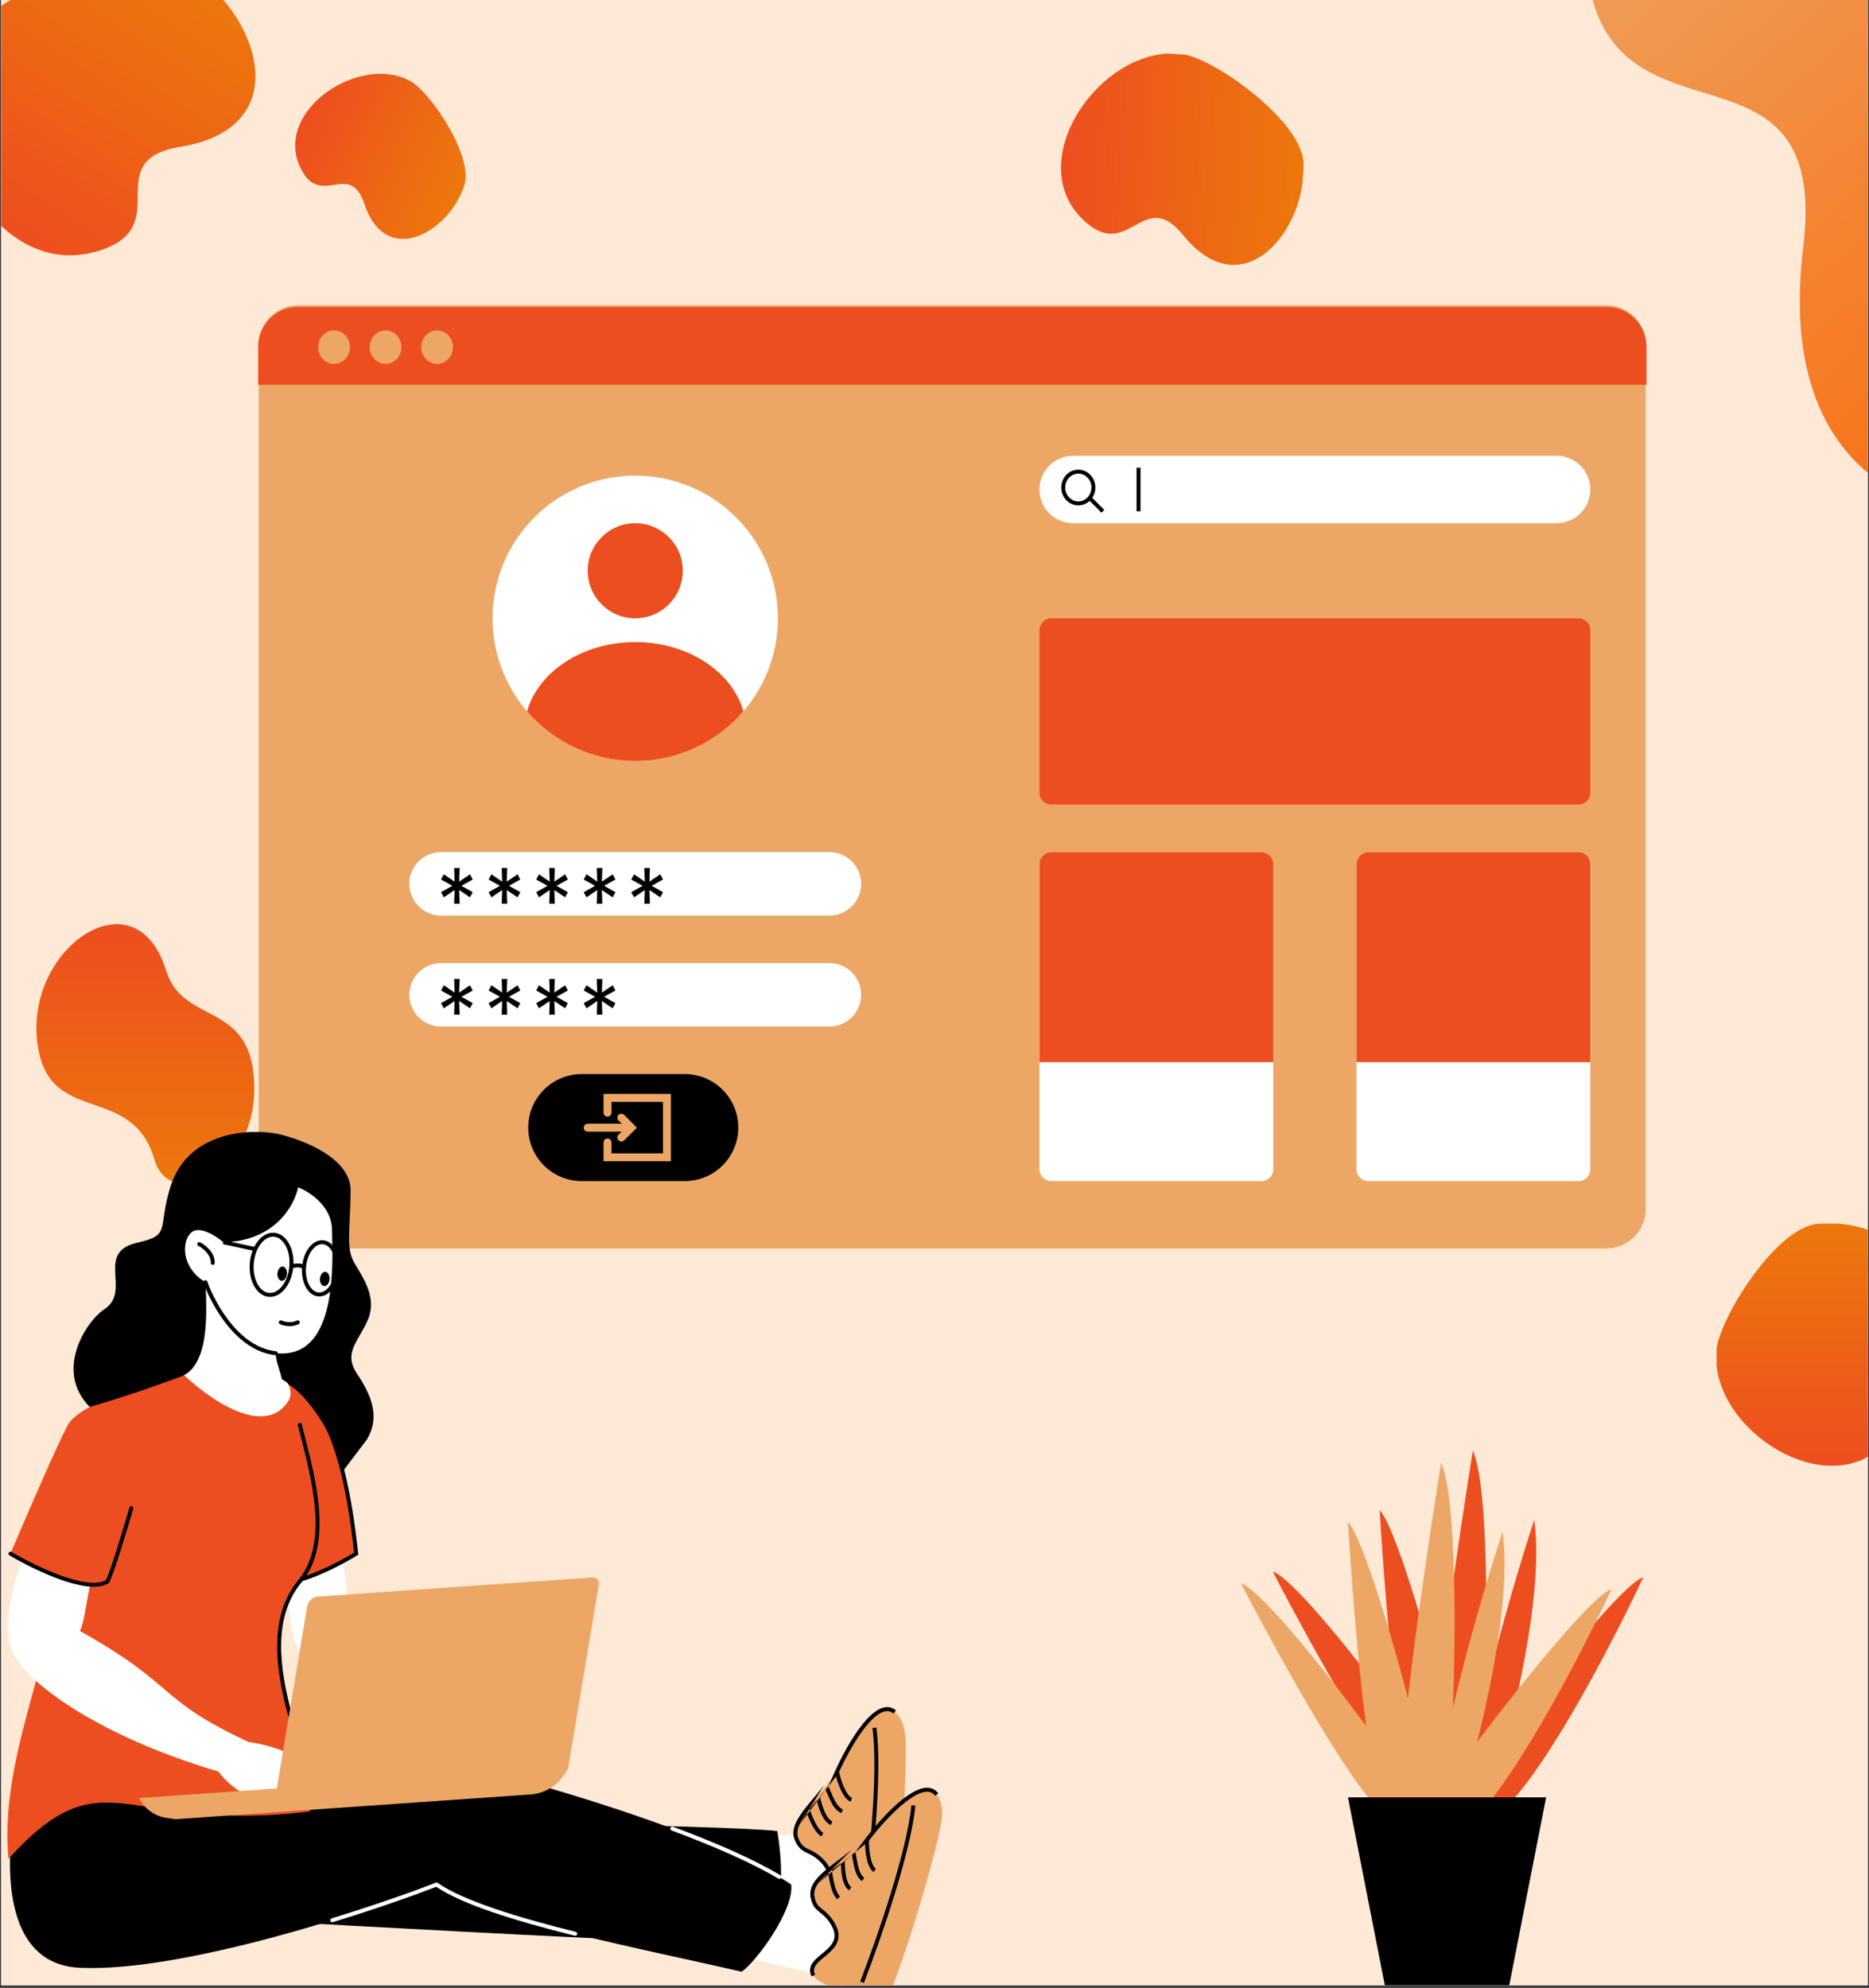 <svg xmlns="http://www.w3.org/2000/svg" xmlns:xlink="http://www.w3.org/1999/xlink" width="740" zoomAndPan="magnify" viewBox="0 0 555 590.25" height="787" preserveAspectRatio="xMidYMid meet" version="1.0"><rect x="0" y="0" width="555" height="590.25" fill="#333333" stroke="none"/><defs><clipPath id="f693f00b58"><path d="M 0.352 0 L 554.648 0 L 554.648 589.5 L 0.352 589.5 Z M 0.352 0 " clip-rule="nonzero"/></clipPath><clipPath id="316d6ab2a5"><path d="M 470 0 L 554.648 0 L 554.648 154 L 470 154 Z M 470 0 " clip-rule="nonzero"/></clipPath><clipPath id="7b3d1c2143"><path d="M 422.305 -13.996 L 597.438 -163.02 L 771.703 41.777 L 596.57 190.805 Z M 422.305 -13.996 " clip-rule="nonzero"/></clipPath><clipPath id="6fd8f513ba"><path d="M 422.305 -13.996 L 597.438 -163.02 L 771.703 41.777 L 596.57 190.805 Z M 422.305 -13.996 " clip-rule="nonzero"/></clipPath><clipPath id="10876f7f6f"><path d="M 686.336 113.25 C 717.727 79.203 700.375 -37.125 679.566 -65.918 C 627.906 -137.453 472.691 -114.816 470.742 -20.496 C 469.254 53.301 544.215 2.34 535.453 73.586 C 522.574 178.559 635.836 168.055 686.336 113.25 Z M 686.336 113.25 " clip-rule="nonzero"/></clipPath><linearGradient x1="-287.655" gradientTransform="matrix(-1.284, -1.508, -1.508, 1.284, -357.22, 206.394)" y1="-429.88" x2="-191.054" gradientUnits="userSpaceOnUse" y2="-429.88" id="86fa889dc1"><stop stop-opacity="1" stop-color="rgb(97.946%, 42.763%, 6.458%)" offset="0"/><stop stop-opacity="1" stop-color="rgb(97.928%, 42.836%, 6.564%)" offset="0.008"/><stop stop-opacity="1" stop-color="rgb(97.893%, 42.982%, 6.781%)" offset="0.016"/><stop stop-opacity="1" stop-color="rgb(97.858%, 43.129%, 6.996%)" offset="0.023"/><stop stop-opacity="1" stop-color="rgb(97.823%, 43.275%, 7.211%)" offset="0.031"/><stop stop-opacity="1" stop-color="rgb(97.787%, 43.422%, 7.428%)" offset="0.039"/><stop stop-opacity="1" stop-color="rgb(97.752%, 43.567%, 7.643%)" offset="0.047"/><stop stop-opacity="1" stop-color="rgb(97.717%, 43.713%, 7.86%)" offset="0.055"/><stop stop-opacity="1" stop-color="rgb(97.682%, 43.86%, 8.075%)" offset="0.062"/><stop stop-opacity="1" stop-color="rgb(97.647%, 44.006%, 8.29%)" offset="0.07"/><stop stop-opacity="1" stop-color="rgb(97.612%, 44.153%, 8.507%)" offset="0.078"/><stop stop-opacity="1" stop-color="rgb(97.577%, 44.299%, 8.722%)" offset="0.086"/><stop stop-opacity="1" stop-color="rgb(97.542%, 44.444%, 8.937%)" offset="0.094"/><stop stop-opacity="1" stop-color="rgb(97.507%, 44.591%, 9.154%)" offset="0.102"/><stop stop-opacity="1" stop-color="rgb(97.472%, 44.737%, 9.369%)" offset="0.109"/><stop stop-opacity="1" stop-color="rgb(97.437%, 44.884%, 9.586%)" offset="0.117"/><stop stop-opacity="1" stop-color="rgb(97.401%, 45.03%, 9.801%)" offset="0.125"/><stop stop-opacity="1" stop-color="rgb(97.366%, 45.177%, 10.016%)" offset="0.133"/><stop stop-opacity="1" stop-color="rgb(97.331%, 45.322%, 10.233%)" offset="0.141"/><stop stop-opacity="1" stop-color="rgb(97.296%, 45.468%, 10.448%)" offset="0.148"/><stop stop-opacity="1" stop-color="rgb(97.261%, 45.615%, 10.663%)" offset="0.156"/><stop stop-opacity="1" stop-color="rgb(97.226%, 45.761%, 10.88%)" offset="0.164"/><stop stop-opacity="1" stop-color="rgb(97.192%, 45.908%, 11.095%)" offset="0.172"/><stop stop-opacity="1" stop-color="rgb(97.157%, 46.053%, 11.311%)" offset="0.18"/><stop stop-opacity="1" stop-color="rgb(97.122%, 46.199%, 11.526%)" offset="0.188"/><stop stop-opacity="1" stop-color="rgb(97.087%, 46.346%, 11.742%)" offset="0.195"/><stop stop-opacity="1" stop-color="rgb(97.052%, 46.492%, 11.958%)" offset="0.203"/><stop stop-opacity="1" stop-color="rgb(97.017%, 46.638%, 12.173%)" offset="0.211"/><stop stop-opacity="1" stop-color="rgb(96.982%, 46.785%, 12.389%)" offset="0.219"/><stop stop-opacity="1" stop-color="rgb(96.947%, 46.93%, 12.605%)" offset="0.227"/><stop stop-opacity="1" stop-color="rgb(96.912%, 47.076%, 12.82%)" offset="0.234"/><stop stop-opacity="1" stop-color="rgb(96.877%, 47.223%, 13.037%)" offset="0.242"/><stop stop-opacity="1" stop-color="rgb(96.841%, 47.369%, 13.252%)" offset="0.25"/><stop stop-opacity="1" stop-color="rgb(96.806%, 47.516%, 13.467%)" offset="0.258"/><stop stop-opacity="1" stop-color="rgb(96.771%, 47.662%, 13.684%)" offset="0.266"/><stop stop-opacity="1" stop-color="rgb(96.736%, 47.807%, 13.899%)" offset="0.273"/><stop stop-opacity="1" stop-color="rgb(96.701%, 47.954%, 14.114%)" offset="0.281"/><stop stop-opacity="1" stop-color="rgb(96.666%, 48.1%, 14.331%)" offset="0.289"/><stop stop-opacity="1" stop-color="rgb(96.631%, 48.247%, 14.546%)" offset="0.297"/><stop stop-opacity="1" stop-color="rgb(96.596%, 48.393%, 14.763%)" offset="0.305"/><stop stop-opacity="1" stop-color="rgb(96.561%, 48.54%, 14.978%)" offset="0.312"/><stop stop-opacity="1" stop-color="rgb(96.526%, 48.685%, 15.193%)" offset="0.32"/><stop stop-opacity="1" stop-color="rgb(96.49%, 48.831%, 15.41%)" offset="0.328"/><stop stop-opacity="1" stop-color="rgb(96.455%, 48.978%, 15.625%)" offset="0.336"/><stop stop-opacity="1" stop-color="rgb(96.422%, 49.124%, 15.84%)" offset="0.344"/><stop stop-opacity="1" stop-color="rgb(96.387%, 49.271%, 16.057%)" offset="0.352"/><stop stop-opacity="1" stop-color="rgb(96.352%, 49.417%, 16.272%)" offset="0.359"/><stop stop-opacity="1" stop-color="rgb(96.317%, 49.562%, 16.489%)" offset="0.367"/><stop stop-opacity="1" stop-color="rgb(96.281%, 49.709%, 16.704%)" offset="0.375"/><stop stop-opacity="1" stop-color="rgb(96.246%, 49.855%, 16.919%)" offset="0.383"/><stop stop-opacity="1" stop-color="rgb(96.211%, 50.002%, 17.136%)" offset="0.391"/><stop stop-opacity="1" stop-color="rgb(96.176%, 50.148%, 17.351%)" offset="0.398"/><stop stop-opacity="1" stop-color="rgb(96.141%, 50.294%, 17.566%)" offset="0.406"/><stop stop-opacity="1" stop-color="rgb(96.106%, 50.439%, 17.783%)" offset="0.414"/><stop stop-opacity="1" stop-color="rgb(96.071%, 50.586%, 17.998%)" offset="0.422"/><stop stop-opacity="1" stop-color="rgb(96.036%, 50.732%, 18.214%)" offset="0.43"/><stop stop-opacity="1" stop-color="rgb(96.001%, 50.879%, 18.43%)" offset="0.438"/><stop stop-opacity="1" stop-color="rgb(95.966%, 51.025%, 18.645%)" offset="0.445"/><stop stop-opacity="1" stop-color="rgb(95.93%, 51.172%, 18.861%)" offset="0.453"/><stop stop-opacity="1" stop-color="rgb(95.895%, 51.317%, 19.077%)" offset="0.461"/><stop stop-opacity="1" stop-color="rgb(95.86%, 51.463%, 19.292%)" offset="0.469"/><stop stop-opacity="1" stop-color="rgb(95.825%, 51.61%, 19.508%)" offset="0.477"/><stop stop-opacity="1" stop-color="rgb(95.79%, 51.756%, 19.724%)" offset="0.484"/><stop stop-opacity="1" stop-color="rgb(95.755%, 51.903%, 19.94%)" offset="0.492"/><stop stop-opacity="1" stop-color="rgb(95.72%, 52.048%, 20.155%)" offset="0.5"/><stop stop-opacity="1" stop-color="rgb(95.685%, 52.194%, 20.37%)" offset="0.508"/><stop stop-opacity="1" stop-color="rgb(95.65%, 52.341%, 20.587%)" offset="0.516"/><stop stop-opacity="1" stop-color="rgb(95.616%, 52.487%, 20.802%)" offset="0.523"/><stop stop-opacity="1" stop-color="rgb(95.581%, 52.634%, 21.017%)" offset="0.531"/><stop stop-opacity="1" stop-color="rgb(95.546%, 52.78%, 21.234%)" offset="0.539"/><stop stop-opacity="1" stop-color="rgb(95.511%, 52.925%, 21.449%)" offset="0.547"/><stop stop-opacity="1" stop-color="rgb(95.476%, 53.072%, 21.666%)" offset="0.555"/><stop stop-opacity="1" stop-color="rgb(95.441%, 53.218%, 21.881%)" offset="0.562"/><stop stop-opacity="1" stop-color="rgb(95.406%, 53.365%, 22.096%)" offset="0.57"/><stop stop-opacity="1" stop-color="rgb(95.37%, 53.511%, 22.313%)" offset="0.578"/><stop stop-opacity="1" stop-color="rgb(95.335%, 53.658%, 22.528%)" offset="0.586"/><stop stop-opacity="1" stop-color="rgb(95.3%, 53.802%, 22.743%)" offset="0.594"/><stop stop-opacity="1" stop-color="rgb(95.265%, 53.949%, 22.96%)" offset="0.602"/><stop stop-opacity="1" stop-color="rgb(95.23%, 54.095%, 23.175%)" offset="0.609"/><stop stop-opacity="1" stop-color="rgb(95.195%, 54.242%, 23.392%)" offset="0.617"/><stop stop-opacity="1" stop-color="rgb(95.16%, 54.388%, 23.607%)" offset="0.625"/><stop stop-opacity="1" stop-color="rgb(95.125%, 54.535%, 23.822%)" offset="0.633"/><stop stop-opacity="1" stop-color="rgb(95.09%, 54.68%, 24.039%)" offset="0.641"/><stop stop-opacity="1" stop-color="rgb(95.055%, 54.826%, 24.254%)" offset="0.648"/><stop stop-opacity="1" stop-color="rgb(95.02%, 54.973%, 24.469%)" offset="0.656"/><stop stop-opacity="1" stop-color="rgb(94.984%, 55.119%, 24.686%)" offset="0.664"/><stop stop-opacity="1" stop-color="rgb(94.949%, 55.266%, 24.901%)" offset="0.672"/><stop stop-opacity="1" stop-color="rgb(94.914%, 55.412%, 25.117%)" offset="0.68"/><stop stop-opacity="1" stop-color="rgb(94.879%, 55.557%, 25.333%)" offset="0.688"/><stop stop-opacity="1" stop-color="rgb(94.846%, 55.704%, 25.548%)" offset="0.695"/><stop stop-opacity="1" stop-color="rgb(94.81%, 55.85%, 25.764%)" offset="0.703"/><stop stop-opacity="1" stop-color="rgb(94.775%, 55.997%, 25.98%)" offset="0.711"/><stop stop-opacity="1" stop-color="rgb(94.74%, 56.143%, 26.195%)" offset="0.719"/><stop stop-opacity="1" stop-color="rgb(94.705%, 56.29%, 26.411%)" offset="0.727"/><stop stop-opacity="1" stop-color="rgb(94.67%, 56.435%, 26.627%)" offset="0.734"/><stop stop-opacity="1" stop-color="rgb(94.635%, 56.581%, 26.843%)" offset="0.742"/><stop stop-opacity="1" stop-color="rgb(94.6%, 56.728%, 27.058%)" offset="0.75"/><stop stop-opacity="1" stop-color="rgb(94.565%, 56.874%, 27.274%)" offset="0.758"/><stop stop-opacity="1" stop-color="rgb(94.53%, 57.021%, 27.49%)" offset="0.766"/><stop stop-opacity="1" stop-color="rgb(94.495%, 57.167%, 27.705%)" offset="0.773"/><stop stop-opacity="1" stop-color="rgb(94.46%, 57.312%, 27.921%)" offset="0.781"/><stop stop-opacity="1" stop-color="rgb(94.424%, 57.458%, 28.137%)" offset="0.789"/><stop stop-opacity="1" stop-color="rgb(94.389%, 57.605%, 28.352%)" offset="0.797"/><stop stop-opacity="1" stop-color="rgb(94.354%, 57.751%, 28.569%)" offset="0.805"/><stop stop-opacity="1" stop-color="rgb(94.319%, 57.898%, 28.784%)" offset="0.812"/><stop stop-opacity="1" stop-color="rgb(94.284%, 58.043%, 28.999%)" offset="0.82"/><stop stop-opacity="1" stop-color="rgb(94.249%, 58.189%, 29.216%)" offset="0.828"/><stop stop-opacity="1" stop-color="rgb(94.214%, 58.336%, 29.431%)" offset="0.836"/><stop stop-opacity="1" stop-color="rgb(94.179%, 58.482%, 29.646%)" offset="0.844"/><stop stop-opacity="1" stop-color="rgb(94.144%, 58.629%, 29.863%)" offset="0.852"/><stop stop-opacity="1" stop-color="rgb(94.109%, 58.775%, 30.078%)" offset="0.859"/><stop stop-opacity="1" stop-color="rgb(94.075%, 58.92%, 30.295%)" offset="0.867"/><stop stop-opacity="1" stop-color="rgb(94.04%, 59.067%, 30.51%)" offset="0.875"/><stop stop-opacity="1" stop-color="rgb(94.005%, 59.213%, 30.725%)" offset="0.883"/><stop stop-opacity="1" stop-color="rgb(93.97%, 59.36%, 30.942%)" offset="0.891"/><stop stop-opacity="1" stop-color="rgb(93.935%, 59.506%, 31.157%)" offset="0.898"/><stop stop-opacity="1" stop-color="rgb(93.9%, 59.653%, 31.372%)" offset="0.906"/><stop stop-opacity="1" stop-color="rgb(93.864%, 59.798%, 31.589%)" offset="0.914"/><stop stop-opacity="1" stop-color="rgb(93.829%, 59.944%, 31.804%)" offset="0.922"/><stop stop-opacity="1" stop-color="rgb(93.794%, 60.091%, 32.021%)" offset="0.93"/><stop stop-opacity="1" stop-color="rgb(93.759%, 60.237%, 32.236%)" offset="0.938"/><stop stop-opacity="1" stop-color="rgb(93.724%, 60.384%, 32.451%)" offset="0.945"/><stop stop-opacity="1" stop-color="rgb(93.689%, 60.53%, 32.668%)" offset="0.953"/><stop stop-opacity="1" stop-color="rgb(93.654%, 60.675%, 32.883%)" offset="0.961"/><stop stop-opacity="1" stop-color="rgb(93.619%, 60.822%, 33.098%)" offset="0.969"/><stop stop-opacity="1" stop-color="rgb(93.584%, 60.968%, 33.315%)" offset="0.977"/><stop stop-opacity="1" stop-color="rgb(93.549%, 61.115%, 33.53%)" offset="0.984"/><stop stop-opacity="1" stop-color="rgb(93.513%, 61.261%, 33.746%)" offset="0.992"/><stop stop-opacity="1" stop-color="rgb(93.478%, 61.407%, 33.961%)" offset="1"/></linearGradient><clipPath id="a5e7034eef"><path d="M 10.531 274.277 L 75.699 274.277 L 75.699 351.43 L 10.531 351.43 Z M 10.531 274.277 " clip-rule="nonzero"/></clipPath><clipPath id="db2e38d52e"><path d="M 45.91 344.457 C 39.473 322.117 16.289 333.75 11.625 312.746 C 5.043 283.129 39.898 257.711 49.344 288.234 C 54.457 304.754 75.18 296.812 75.52 322.668 C 75.859 348.527 50.352 359.848 45.91 344.457 Z M 45.91 344.457 " clip-rule="nonzero"/></clipPath><linearGradient x1="1472.9" gradientTransform="matrix(-0, -0.522, 0.522, -0, 180.179, 1120.815)" y1="-262.31" x2="1620.599" gradientUnits="userSpaceOnUse" y2="-262.31" id="d45e7efe62"><stop stop-opacity="1" stop-color="rgb(92.899%, 46.7%, 4.7%)" offset="0"/><stop stop-opacity="1" stop-color="rgb(92.899%, 46.571%, 4.758%)" offset="0.016"/><stop stop-opacity="1" stop-color="rgb(92.899%, 46.318%, 4.877%)" offset="0.031"/><stop stop-opacity="1" stop-color="rgb(92.899%, 46.063%, 4.994%)" offset="0.047"/><stop stop-opacity="1" stop-color="rgb(92.899%, 45.81%, 5.113%)" offset="0.062"/><stop stop-opacity="1" stop-color="rgb(92.899%, 45.555%, 5.232%)" offset="0.078"/><stop stop-opacity="1" stop-color="rgb(92.899%, 45.302%, 5.35%)" offset="0.094"/><stop stop-opacity="1" stop-color="rgb(92.899%, 45.047%, 5.469%)" offset="0.109"/><stop stop-opacity="1" stop-color="rgb(92.899%, 44.794%, 5.586%)" offset="0.125"/><stop stop-opacity="1" stop-color="rgb(92.899%, 44.539%, 5.705%)" offset="0.141"/><stop stop-opacity="1" stop-color="rgb(92.899%, 44.284%, 5.823%)" offset="0.156"/><stop stop-opacity="1" stop-color="rgb(92.899%, 44.031%, 5.942%)" offset="0.172"/><stop stop-opacity="1" stop-color="rgb(92.899%, 43.776%, 6.061%)" offset="0.188"/><stop stop-opacity="1" stop-color="rgb(92.899%, 43.523%, 6.178%)" offset="0.203"/><stop stop-opacity="1" stop-color="rgb(92.899%, 43.268%, 6.297%)" offset="0.219"/><stop stop-opacity="1" stop-color="rgb(92.899%, 43.015%, 6.415%)" offset="0.234"/><stop stop-opacity="1" stop-color="rgb(92.899%, 42.76%, 6.534%)" offset="0.25"/><stop stop-opacity="1" stop-color="rgb(92.899%, 42.506%, 6.651%)" offset="0.266"/><stop stop-opacity="1" stop-color="rgb(92.899%, 42.252%, 6.77%)" offset="0.281"/><stop stop-opacity="1" stop-color="rgb(92.899%, 41.998%, 6.889%)" offset="0.297"/><stop stop-opacity="1" stop-color="rgb(92.899%, 41.743%, 7.007%)" offset="0.312"/><stop stop-opacity="1" stop-color="rgb(92.899%, 41.49%, 7.126%)" offset="0.328"/><stop stop-opacity="1" stop-color="rgb(92.899%, 41.235%, 7.243%)" offset="0.344"/><stop stop-opacity="1" stop-color="rgb(92.899%, 40.982%, 7.362%)" offset="0.359"/><stop stop-opacity="1" stop-color="rgb(92.899%, 40.727%, 7.481%)" offset="0.375"/><stop stop-opacity="1" stop-color="rgb(92.899%, 40.474%, 7.599%)" offset="0.391"/><stop stop-opacity="1" stop-color="rgb(92.899%, 40.219%, 7.718%)" offset="0.406"/><stop stop-opacity="1" stop-color="rgb(92.899%, 39.964%, 7.835%)" offset="0.422"/><stop stop-opacity="1" stop-color="rgb(92.899%, 39.711%, 7.954%)" offset="0.438"/><stop stop-opacity="1" stop-color="rgb(92.899%, 39.456%, 8.072%)" offset="0.453"/><stop stop-opacity="1" stop-color="rgb(92.899%, 39.203%, 8.191%)" offset="0.469"/><stop stop-opacity="1" stop-color="rgb(92.899%, 38.948%, 8.31%)" offset="0.484"/><stop stop-opacity="1" stop-color="rgb(92.899%, 38.695%, 8.427%)" offset="0.5"/><stop stop-opacity="1" stop-color="rgb(92.899%, 38.44%, 8.546%)" offset="0.516"/><stop stop-opacity="1" stop-color="rgb(92.899%, 38.187%, 8.664%)" offset="0.531"/><stop stop-opacity="1" stop-color="rgb(92.899%, 37.932%, 8.783%)" offset="0.547"/><stop stop-opacity="1" stop-color="rgb(92.899%, 37.679%, 8.9%)" offset="0.562"/><stop stop-opacity="1" stop-color="rgb(92.899%, 37.424%, 9.019%)" offset="0.578"/><stop stop-opacity="1" stop-color="rgb(92.899%, 37.17%, 9.138%)" offset="0.594"/><stop stop-opacity="1" stop-color="rgb(92.899%, 36.916%, 9.256%)" offset="0.609"/><stop stop-opacity="1" stop-color="rgb(92.899%, 36.662%, 9.375%)" offset="0.625"/><stop stop-opacity="1" stop-color="rgb(92.899%, 36.407%, 9.492%)" offset="0.641"/><stop stop-opacity="1" stop-color="rgb(92.899%, 36.154%, 9.612%)" offset="0.656"/><stop stop-opacity="1" stop-color="rgb(92.899%, 35.899%, 9.729%)" offset="0.672"/><stop stop-opacity="1" stop-color="rgb(92.899%, 35.645%, 9.848%)" offset="0.688"/><stop stop-opacity="1" stop-color="rgb(92.899%, 35.391%, 9.967%)" offset="0.703"/><stop stop-opacity="1" stop-color="rgb(92.899%, 35.136%, 10.085%)" offset="0.719"/><stop stop-opacity="1" stop-color="rgb(92.899%, 34.883%, 10.204%)" offset="0.734"/><stop stop-opacity="1" stop-color="rgb(92.899%, 34.628%, 10.321%)" offset="0.75"/><stop stop-opacity="1" stop-color="rgb(92.899%, 34.375%, 10.44%)" offset="0.766"/><stop stop-opacity="1" stop-color="rgb(92.899%, 34.12%, 10.559%)" offset="0.781"/><stop stop-opacity="1" stop-color="rgb(92.899%, 33.867%, 10.677%)" offset="0.797"/><stop stop-opacity="1" stop-color="rgb(92.899%, 33.612%, 10.796%)" offset="0.812"/><stop stop-opacity="1" stop-color="rgb(92.899%, 33.359%, 10.913%)" offset="0.828"/><stop stop-opacity="1" stop-color="rgb(92.899%, 33.104%, 11.032%)" offset="0.844"/><stop stop-opacity="1" stop-color="rgb(92.899%, 32.851%, 11.15%)" offset="0.859"/><stop stop-opacity="1" stop-color="rgb(92.899%, 32.596%, 11.269%)" offset="0.875"/><stop stop-opacity="1" stop-color="rgb(92.899%, 32.343%, 11.388%)" offset="0.891"/><stop stop-opacity="1" stop-color="rgb(92.899%, 32.088%, 11.505%)" offset="0.906"/><stop stop-opacity="1" stop-color="rgb(92.899%, 31.834%, 11.624%)" offset="0.922"/><stop stop-opacity="1" stop-color="rgb(92.899%, 31.58%, 11.742%)" offset="0.938"/><stop stop-opacity="1" stop-color="rgb(92.899%, 31.325%, 11.861%)" offset="0.953"/><stop stop-opacity="1" stop-color="rgb(92.899%, 31.071%, 11.978%)" offset="0.969"/><stop stop-opacity="1" stop-color="rgb(92.899%, 30.772%, 12.119%)" offset="1"/></linearGradient><clipPath id="2555fb9f2f"><path d="M 76 90.582 L 488.977 90.582 L 488.977 371 L 76 371 Z M 76 90.582 " clip-rule="nonzero"/></clipPath><clipPath id="6c610abb97"><path d="M 76 91 L 488.977 91 L 488.977 115 L 76 115 Z M 76 91 " clip-rule="nonzero"/></clipPath><clipPath id="59150e065a"><path d="M 221 557 L 256 557 L 256 589.5 L 221 589.5 Z M 221 557 " clip-rule="nonzero"/></clipPath><clipPath id="f433fa7cd5"><path d="M 241 531 L 280 531 L 280 589.5 L 241 589.5 Z M 241 531 " clip-rule="nonzero"/></clipPath><clipPath id="4acfdac4ee"><path d="M 400 533 L 460 533 L 460 589.5 L 400 589.5 Z M 400 533 " clip-rule="nonzero"/></clipPath><clipPath id="dff681eb8a"><path d="M 509.746 363.324 L 554.648 363.324 L 554.648 435.234 L 509.746 435.234 Z M 509.746 363.324 " clip-rule="nonzero"/></clipPath><clipPath id="edad1f39e2"><path d="M 539.387 363.43 C 527.07 364.926 510.414 391.676 509.66 401.164 C 507.781 424.727 543.383 447.055 560.152 428.148 C 573.27 413.352 549.129 410.734 563.285 397.719 C 584.137 378.539 559.203 361.016 539.387 363.43 Z M 539.387 363.43 " clip-rule="nonzero"/></clipPath><linearGradient x1="-305.829" gradientTransform="matrix(-0, 0.531, 0.531, 0, 768.479, 525.603)" y1="-429.88" x2="-170.31" gradientUnits="userSpaceOnUse" y2="-429.88" id="16e5a986fa"><stop stop-opacity="1" stop-color="rgb(92.899%, 46.674%, 4.712%)" offset="0"/><stop stop-opacity="1" stop-color="rgb(92.899%, 46.547%, 4.77%)" offset="0.016"/><stop stop-opacity="1" stop-color="rgb(92.899%, 46.295%, 4.886%)" offset="0.031"/><stop stop-opacity="1" stop-color="rgb(92.899%, 46.045%, 5.003%)" offset="0.047"/><stop stop-opacity="1" stop-color="rgb(92.899%, 45.793%, 5.121%)" offset="0.062"/><stop stop-opacity="1" stop-color="rgb(92.899%, 45.543%, 5.237%)" offset="0.078"/><stop stop-opacity="1" stop-color="rgb(92.899%, 45.291%, 5.354%)" offset="0.094"/><stop stop-opacity="1" stop-color="rgb(92.899%, 45.039%, 5.472%)" offset="0.109"/><stop stop-opacity="1" stop-color="rgb(92.899%, 44.789%, 5.588%)" offset="0.125"/><stop stop-opacity="1" stop-color="rgb(92.899%, 44.537%, 5.705%)" offset="0.141"/><stop stop-opacity="1" stop-color="rgb(92.899%, 44.287%, 5.823%)" offset="0.156"/><stop stop-opacity="1" stop-color="rgb(92.899%, 44.035%, 5.939%)" offset="0.172"/><stop stop-opacity="1" stop-color="rgb(92.899%, 43.785%, 6.056%)" offset="0.188"/><stop stop-opacity="1" stop-color="rgb(92.899%, 43.533%, 6.174%)" offset="0.203"/><stop stop-opacity="1" stop-color="rgb(92.899%, 43.282%, 6.29%)" offset="0.219"/><stop stop-opacity="1" stop-color="rgb(92.899%, 43.031%, 6.407%)" offset="0.234"/><stop stop-opacity="1" stop-color="rgb(92.899%, 42.78%, 6.525%)" offset="0.25"/><stop stop-opacity="1" stop-color="rgb(92.899%, 42.529%, 6.641%)" offset="0.266"/><stop stop-opacity="1" stop-color="rgb(92.899%, 42.278%, 6.758%)" offset="0.281"/><stop stop-opacity="1" stop-color="rgb(92.899%, 42.026%, 6.876%)" offset="0.297"/><stop stop-opacity="1" stop-color="rgb(92.899%, 41.776%, 6.993%)" offset="0.312"/><stop stop-opacity="1" stop-color="rgb(92.899%, 41.524%, 7.109%)" offset="0.328"/><stop stop-opacity="1" stop-color="rgb(92.899%, 41.273%, 7.227%)" offset="0.344"/><stop stop-opacity="1" stop-color="rgb(92.899%, 41.022%, 7.344%)" offset="0.359"/><stop stop-opacity="1" stop-color="rgb(92.899%, 40.77%, 7.46%)" offset="0.375"/><stop stop-opacity="1" stop-color="rgb(92.899%, 40.52%, 7.578%)" offset="0.391"/><stop stop-opacity="1" stop-color="rgb(92.899%, 40.268%, 7.695%)" offset="0.406"/><stop stop-opacity="1" stop-color="rgb(92.899%, 40.018%, 7.811%)" offset="0.422"/><stop stop-opacity="1" stop-color="rgb(92.899%, 39.766%, 7.928%)" offset="0.438"/><stop stop-opacity="1" stop-color="rgb(92.899%, 39.514%, 8.046%)" offset="0.453"/><stop stop-opacity="1" stop-color="rgb(92.899%, 39.264%, 8.162%)" offset="0.469"/><stop stop-opacity="1" stop-color="rgb(92.899%, 39.012%, 8.279%)" offset="0.484"/><stop stop-opacity="1" stop-color="rgb(92.899%, 38.762%, 8.397%)" offset="0.5"/><stop stop-opacity="1" stop-color="rgb(92.899%, 38.51%, 8.513%)" offset="0.516"/><stop stop-opacity="1" stop-color="rgb(92.899%, 38.258%, 8.63%)" offset="0.531"/><stop stop-opacity="1" stop-color="rgb(92.899%, 38.008%, 8.748%)" offset="0.547"/><stop stop-opacity="1" stop-color="rgb(92.899%, 37.756%, 8.864%)" offset="0.562"/><stop stop-opacity="1" stop-color="rgb(92.899%, 37.506%, 8.981%)" offset="0.578"/><stop stop-opacity="1" stop-color="rgb(92.899%, 37.254%, 9.099%)" offset="0.594"/><stop stop-opacity="1" stop-color="rgb(92.899%, 37.003%, 9.215%)" offset="0.609"/><stop stop-opacity="1" stop-color="rgb(92.899%, 36.752%, 9.332%)" offset="0.625"/><stop stop-opacity="1" stop-color="rgb(92.899%, 36.501%, 9.45%)" offset="0.641"/><stop stop-opacity="1" stop-color="rgb(92.899%, 36.25%, 9.566%)" offset="0.656"/><stop stop-opacity="1" stop-color="rgb(92.899%, 35.999%, 9.683%)" offset="0.672"/><stop stop-opacity="1" stop-color="rgb(92.899%, 35.747%, 9.801%)" offset="0.688"/><stop stop-opacity="1" stop-color="rgb(92.899%, 35.497%, 9.917%)" offset="0.703"/><stop stop-opacity="1" stop-color="rgb(92.899%, 35.245%, 10.034%)" offset="0.719"/><stop stop-opacity="1" stop-color="rgb(92.899%, 34.995%, 10.152%)" offset="0.734"/><stop stop-opacity="1" stop-color="rgb(92.899%, 34.743%, 10.268%)" offset="0.75"/><stop stop-opacity="1" stop-color="rgb(92.899%, 34.491%, 10.385%)" offset="0.766"/><stop stop-opacity="1" stop-color="rgb(92.899%, 34.241%, 10.503%)" offset="0.781"/><stop stop-opacity="1" stop-color="rgb(92.899%, 33.989%, 10.619%)" offset="0.797"/><stop stop-opacity="1" stop-color="rgb(92.899%, 33.739%, 10.736%)" offset="0.812"/><stop stop-opacity="1" stop-color="rgb(92.899%, 33.487%, 10.854%)" offset="0.828"/><stop stop-opacity="1" stop-color="rgb(92.899%, 33.235%, 10.97%)" offset="0.844"/><stop stop-opacity="1" stop-color="rgb(92.899%, 32.985%, 11.087%)" offset="0.859"/><stop stop-opacity="1" stop-color="rgb(92.899%, 32.733%, 11.205%)" offset="0.875"/><stop stop-opacity="1" stop-color="rgb(92.899%, 32.483%, 11.32%)" offset="0.891"/><stop stop-opacity="1" stop-color="rgb(92.899%, 32.231%, 11.438%)" offset="0.906"/><stop stop-opacity="1" stop-color="rgb(92.899%, 31.979%, 11.555%)" offset="0.922"/><stop stop-opacity="1" stop-color="rgb(92.899%, 31.729%, 11.673%)" offset="0.938"/><stop stop-opacity="1" stop-color="rgb(92.899%, 31.477%, 11.789%)" offset="0.953"/><stop stop-opacity="1" stop-color="rgb(92.899%, 31.227%, 11.906%)" offset="0.969"/><stop stop-opacity="1" stop-color="rgb(92.899%, 30.975%, 12.024%)" offset="0.984"/><stop stop-opacity="1" stop-color="rgb(92.899%, 30.725%, 12.14%)" offset="1"/></linearGradient><clipPath id="9f54f1d66d"><path d="M 0.352 0 L 76 0 L 76 76 L 0.352 76 Z M 0.352 0 " clip-rule="nonzero"/></clipPath><clipPath id="0c0348d743"><path d="M 35.148 90.57 L -32.484 46.184 L 19.715 -33.348 L 87.348 11.043 Z M 35.148 90.57 " clip-rule="nonzero"/></clipPath><clipPath id="4e57364ec8"><path d="M 35.148 90.57 L -32.484 46.184 L 19.715 -33.348 L 87.348 11.043 Z M 35.148 90.57 " clip-rule="nonzero"/></clipPath><clipPath id="8a8a102bdd"><path d="M 52.043 -11.414 C 37.406 -18.664 -0.25 -1.258 -7.934 8.641 C -27.023 33.219 -3.973 83.512 28.145 74.82 C 53.273 68.008 28.59 47.688 53.574 43.59 C 90.383 37.543 75.598 0.246 52.043 -11.414 Z M 52.043 -11.414 " clip-rule="nonzero"/></clipPath><linearGradient x1="-319.702" gradientTransform="matrix(-0.383, 0.584, 0.584, 0.383, 187.037, 332.576)" y1="-429.88" x2="-151.427" gradientUnits="userSpaceOnUse" y2="-429.88" id="1babe2f330"><stop stop-opacity="1" stop-color="rgb(92.899%, 46.7%, 4.7%)" offset="0"/><stop stop-opacity="1" stop-color="rgb(92.899%, 46.7%, 4.7%)" offset="0.062"/><stop stop-opacity="1" stop-color="rgb(92.899%, 46.573%, 4.758%)" offset="0.094"/><stop stop-opacity="1" stop-color="rgb(92.899%, 46.291%, 4.889%)" offset="0.109"/><stop stop-opacity="1" stop-color="rgb(92.899%, 45.979%, 5.034%)" offset="0.125"/><stop stop-opacity="1" stop-color="rgb(92.899%, 45.668%, 5.179%)" offset="0.141"/><stop stop-opacity="1" stop-color="rgb(92.899%, 45.355%, 5.324%)" offset="0.156"/><stop stop-opacity="1" stop-color="rgb(92.899%, 45.044%, 5.47%)" offset="0.172"/><stop stop-opacity="1" stop-color="rgb(92.899%, 44.731%, 5.615%)" offset="0.188"/><stop stop-opacity="1" stop-color="rgb(92.899%, 44.42%, 5.76%)" offset="0.203"/><stop stop-opacity="1" stop-color="rgb(92.899%, 44.109%, 5.905%)" offset="0.219"/><stop stop-opacity="1" stop-color="rgb(92.899%, 43.796%, 6.05%)" offset="0.234"/><stop stop-opacity="1" stop-color="rgb(92.899%, 43.484%, 6.197%)" offset="0.25"/><stop stop-opacity="1" stop-color="rgb(92.899%, 43.173%, 6.342%)" offset="0.266"/><stop stop-opacity="1" stop-color="rgb(92.899%, 42.86%, 6.487%)" offset="0.281"/><stop stop-opacity="1" stop-color="rgb(92.899%, 42.549%, 6.631%)" offset="0.297"/><stop stop-opacity="1" stop-color="rgb(92.899%, 42.236%, 6.778%)" offset="0.312"/><stop stop-opacity="1" stop-color="rgb(92.899%, 41.925%, 6.923%)" offset="0.328"/><stop stop-opacity="1" stop-color="rgb(92.899%, 41.614%, 7.068%)" offset="0.344"/><stop stop-opacity="1" stop-color="rgb(92.899%, 41.301%, 7.213%)" offset="0.359"/><stop stop-opacity="1" stop-color="rgb(92.899%, 40.99%, 7.358%)" offset="0.375"/><stop stop-opacity="1" stop-color="rgb(92.899%, 40.677%, 7.504%)" offset="0.391"/><stop stop-opacity="1" stop-color="rgb(92.899%, 40.366%, 7.649%)" offset="0.406"/><stop stop-opacity="1" stop-color="rgb(92.899%, 40.054%, 7.794%)" offset="0.422"/><stop stop-opacity="1" stop-color="rgb(92.899%, 39.742%, 7.939%)" offset="0.438"/><stop stop-opacity="1" stop-color="rgb(92.899%, 39.43%, 8.084%)" offset="0.453"/><stop stop-opacity="1" stop-color="rgb(92.899%, 39.119%, 8.231%)" offset="0.469"/><stop stop-opacity="1" stop-color="rgb(92.899%, 38.806%, 8.376%)" offset="0.484"/><stop stop-opacity="1" stop-color="rgb(92.899%, 38.495%, 8.521%)" offset="0.5"/><stop stop-opacity="1" stop-color="rgb(92.899%, 38.182%, 8.665%)" offset="0.516"/><stop stop-opacity="1" stop-color="rgb(92.899%, 37.871%, 8.81%)" offset="0.531"/><stop stop-opacity="1" stop-color="rgb(92.899%, 37.56%, 8.957%)" offset="0.547"/><stop stop-opacity="1" stop-color="rgb(92.899%, 37.247%, 9.102%)" offset="0.562"/><stop stop-opacity="1" stop-color="rgb(92.899%, 36.935%, 9.247%)" offset="0.578"/><stop stop-opacity="1" stop-color="rgb(92.899%, 36.624%, 9.392%)" offset="0.594"/><stop stop-opacity="1" stop-color="rgb(92.899%, 36.311%, 9.537%)" offset="0.609"/><stop stop-opacity="1" stop-color="rgb(92.899%, 36%, 9.683%)" offset="0.625"/><stop stop-opacity="1" stop-color="rgb(92.899%, 35.687%, 9.828%)" offset="0.641"/><stop stop-opacity="1" stop-color="rgb(92.899%, 35.376%, 9.973%)" offset="0.656"/><stop stop-opacity="1" stop-color="rgb(92.899%, 35.065%, 10.118%)" offset="0.672"/><stop stop-opacity="1" stop-color="rgb(92.899%, 34.752%, 10.265%)" offset="0.688"/><stop stop-opacity="1" stop-color="rgb(92.899%, 34.441%, 10.41%)" offset="0.703"/><stop stop-opacity="1" stop-color="rgb(92.899%, 34.129%, 10.555%)" offset="0.719"/><stop stop-opacity="1" stop-color="rgb(92.899%, 33.817%, 10.699%)" offset="0.734"/><stop stop-opacity="1" stop-color="rgb(92.899%, 33.505%, 10.844%)" offset="0.75"/><stop stop-opacity="1" stop-color="rgb(92.899%, 33.192%, 10.991%)" offset="0.766"/><stop stop-opacity="1" stop-color="rgb(92.899%, 32.881%, 11.136%)" offset="0.781"/><stop stop-opacity="1" stop-color="rgb(92.899%, 32.57%, 11.281%)" offset="0.797"/><stop stop-opacity="1" stop-color="rgb(92.899%, 32.257%, 11.426%)" offset="0.812"/><stop stop-opacity="1" stop-color="rgb(92.899%, 31.946%, 11.571%)" offset="0.828"/><stop stop-opacity="1" stop-color="rgb(92.899%, 31.633%, 11.717%)" offset="0.844"/><stop stop-opacity="1" stop-color="rgb(92.899%, 31.322%, 11.862%)" offset="0.859"/><stop stop-opacity="1" stop-color="rgb(92.899%, 31.01%, 12.007%)" offset="0.875"/><stop stop-opacity="1" stop-color="rgb(92.899%, 30.727%, 12.14%)" offset="1"/></linearGradient><clipPath id="5a538f82bc"><path d="M 87 21 L 139 21 L 139 71 L 87 71 Z M 87 21 " clip-rule="nonzero"/></clipPath><clipPath id="bad5db0ac3"><path d="M 81.066 54.566 L 99.508 13.582 L 147.324 35.102 L 128.879 76.086 Z M 81.066 54.566 " clip-rule="nonzero"/></clipPath><clipPath id="18acb60fe0"><path d="M 81.066 54.566 L 99.508 13.582 L 147.324 35.102 L 128.879 76.086 Z M 81.066 54.566 " clip-rule="nonzero"/></clipPath><clipPath id="7926c03581"><path d="M 137.922 54.918 C 140.59 46.34 127.879 27.395 121.84 24.078 C 106.836 15.836 81.516 32.707 89.016 49.398 C 94.891 62.457 103.789 47.293 108.18 60.508 C 114.648 79.98 133.625 68.723 137.922 54.918 Z M 137.922 54.918 " clip-rule="nonzero"/></clipPath><linearGradient x1="-334.58" gradientTransform="matrix(-0.35, -0.158, -0.158, 0.35, -37.237, 157.998)" y1="-429.88" x2="-130.01" gradientUnits="userSpaceOnUse" y2="-429.88" id="cff41a41dc"><stop stop-opacity="1" stop-color="rgb(92.899%, 46.7%, 4.7%)" offset="0"/><stop stop-opacity="1" stop-color="rgb(92.899%, 46.7%, 4.7%)" offset="0.125"/><stop stop-opacity="1" stop-color="rgb(92.899%, 46.684%, 4.706%)" offset="0.141"/><stop stop-opacity="1" stop-color="rgb(92.899%, 46.481%, 4.8%)" offset="0.156"/><stop stop-opacity="1" stop-color="rgb(92.899%, 46.101%, 4.977%)" offset="0.172"/><stop stop-opacity="1" stop-color="rgb(92.899%, 45.723%, 5.154%)" offset="0.188"/><stop stop-opacity="1" stop-color="rgb(92.899%, 45.343%, 5.33%)" offset="0.203"/><stop stop-opacity="1" stop-color="rgb(92.899%, 44.965%, 5.507%)" offset="0.219"/><stop stop-opacity="1" stop-color="rgb(92.899%, 44.586%, 5.684%)" offset="0.234"/><stop stop-opacity="1" stop-color="rgb(92.899%, 44.206%, 5.861%)" offset="0.25"/><stop stop-opacity="1" stop-color="rgb(92.899%, 43.828%, 6.036%)" offset="0.266"/><stop stop-opacity="1" stop-color="rgb(92.899%, 43.448%, 6.213%)" offset="0.281"/><stop stop-opacity="1" stop-color="rgb(92.899%, 43.069%, 6.39%)" offset="0.297"/><stop stop-opacity="1" stop-color="rgb(92.899%, 42.69%, 6.566%)" offset="0.312"/><stop stop-opacity="1" stop-color="rgb(92.899%, 42.311%, 6.743%)" offset="0.328"/><stop stop-opacity="1" stop-color="rgb(92.899%, 41.931%, 6.92%)" offset="0.344"/><stop stop-opacity="1" stop-color="rgb(92.899%, 41.553%, 7.097%)" offset="0.359"/><stop stop-opacity="1" stop-color="rgb(92.899%, 41.173%, 7.272%)" offset="0.375"/><stop stop-opacity="1" stop-color="rgb(92.899%, 40.794%, 7.449%)" offset="0.391"/><stop stop-opacity="1" stop-color="rgb(92.899%, 40.414%, 7.626%)" offset="0.406"/><stop stop-opacity="1" stop-color="rgb(92.899%, 40.036%, 7.803%)" offset="0.422"/><stop stop-opacity="1" stop-color="rgb(92.899%, 39.658%, 7.979%)" offset="0.438"/><stop stop-opacity="1" stop-color="rgb(92.899%, 39.278%, 8.156%)" offset="0.453"/><stop stop-opacity="1" stop-color="rgb(92.899%, 38.899%, 8.333%)" offset="0.469"/><stop stop-opacity="1" stop-color="rgb(92.899%, 38.519%, 8.51%)" offset="0.484"/><stop stop-opacity="1" stop-color="rgb(92.899%, 38.141%, 8.685%)" offset="0.5"/><stop stop-opacity="1" stop-color="rgb(92.899%, 37.761%, 8.862%)" offset="0.516"/><stop stop-opacity="1" stop-color="rgb(92.899%, 37.383%, 9.039%)" offset="0.531"/><stop stop-opacity="1" stop-color="rgb(92.899%, 37.003%, 9.216%)" offset="0.547"/><stop stop-opacity="1" stop-color="rgb(92.899%, 36.624%, 9.392%)" offset="0.562"/><stop stop-opacity="1" stop-color="rgb(92.899%, 36.244%, 9.569%)" offset="0.578"/><stop stop-opacity="1" stop-color="rgb(92.899%, 35.866%, 9.746%)" offset="0.594"/><stop stop-opacity="1" stop-color="rgb(92.899%, 35.486%, 9.923%)" offset="0.609"/><stop stop-opacity="1" stop-color="rgb(92.899%, 35.107%, 10.098%)" offset="0.625"/><stop stop-opacity="1" stop-color="rgb(92.899%, 34.729%, 10.275%)" offset="0.641"/><stop stop-opacity="1" stop-color="rgb(92.899%, 34.349%, 10.452%)" offset="0.656"/><stop stop-opacity="1" stop-color="rgb(92.899%, 33.971%, 10.629%)" offset="0.672"/><stop stop-opacity="1" stop-color="rgb(92.899%, 33.591%, 10.805%)" offset="0.688"/><stop stop-opacity="1" stop-color="rgb(92.899%, 33.212%, 10.982%)" offset="0.703"/><stop stop-opacity="1" stop-color="rgb(92.899%, 32.832%, 11.159%)" offset="0.719"/><stop stop-opacity="1" stop-color="rgb(92.899%, 32.454%, 11.336%)" offset="0.734"/><stop stop-opacity="1" stop-color="rgb(92.899%, 32.074%, 11.511%)" offset="0.75"/><stop stop-opacity="1" stop-color="rgb(92.899%, 31.696%, 11.688%)" offset="0.766"/><stop stop-opacity="1" stop-color="rgb(92.899%, 31.316%, 11.865%)" offset="0.781"/><stop stop-opacity="1" stop-color="rgb(92.899%, 30.937%, 12.042%)" offset="0.797"/><stop stop-opacity="1" stop-color="rgb(92.899%, 30.673%, 12.164%)" offset="0.812"/><stop stop-opacity="1" stop-color="rgb(92.899%, 30.6%, 12.199%)" offset="0.875"/><stop stop-opacity="1" stop-color="rgb(92.899%, 30.6%, 12.199%)" offset="1"/></linearGradient><clipPath id="0a188054ac"><path d="M 315 15 L 388 15 L 388 79 L 315 79 Z M 315 15 " clip-rule="nonzero"/></clipPath><clipPath id="fc1aad3021"><path d="M 313.414 75.367 L 317.242 14.062 L 389.012 18.547 L 385.184 79.852 Z M 313.414 75.367 " clip-rule="nonzero"/></clipPath><clipPath id="a73f443a54"><path d="M 313.414 75.367 L 317.242 14.062 L 389.012 18.547 L 385.184 79.852 Z M 313.414 75.367 " clip-rule="nonzero"/></clipPath><clipPath id="cb5283af41"><path d="M 387.059 48.121 C 386.332 35.738 360.676 17.445 351.254 16.102 C 327.852 12.758 303.348 46.898 321.172 64.816 C 335.125 78.828 339.238 54.898 351.348 69.836 C 369.191 91.848 388.234 68.055 387.059 48.121 Z M 387.059 48.121 " clip-rule="nonzero"/></clipPath><linearGradient x1="-311.566" gradientTransform="matrix(-0.53, -0.033, -0.033, 0.53, 210.92, 266.66)" y1="-429.88" x2="-163.107" gradientUnits="userSpaceOnUse" y2="-429.88" id="6e67df4e38"><stop stop-opacity="1" stop-color="rgb(92.899%, 46.7%, 4.7%)" offset="0"/><stop stop-opacity="1" stop-color="rgb(92.899%, 46.7%, 4.7%)" offset="0.031"/><stop stop-opacity="1" stop-color="rgb(92.899%, 46.614%, 4.739%)" offset="0.047"/><stop stop-opacity="1" stop-color="rgb(92.899%, 46.39%, 4.843%)" offset="0.062"/><stop stop-opacity="1" stop-color="rgb(92.899%, 46.115%, 4.971%)" offset="0.078"/><stop stop-opacity="1" stop-color="rgb(92.899%, 45.84%, 5.099%)" offset="0.094"/><stop stop-opacity="1" stop-color="rgb(92.899%, 45.564%, 5.228%)" offset="0.109"/><stop stop-opacity="1" stop-color="rgb(92.899%, 45.29%, 5.356%)" offset="0.125"/><stop stop-opacity="1" stop-color="rgb(92.899%, 45.015%, 5.484%)" offset="0.141"/><stop stop-opacity="1" stop-color="rgb(92.899%, 44.739%, 5.612%)" offset="0.156"/><stop stop-opacity="1" stop-color="rgb(92.899%, 44.464%, 5.74%)" offset="0.172"/><stop stop-opacity="1" stop-color="rgb(92.899%, 44.189%, 5.869%)" offset="0.188"/><stop stop-opacity="1" stop-color="rgb(92.899%, 43.915%, 5.997%)" offset="0.203"/><stop stop-opacity="1" stop-color="rgb(92.899%, 43.639%, 6.125%)" offset="0.219"/><stop stop-opacity="1" stop-color="rgb(92.899%, 43.364%, 6.253%)" offset="0.234"/><stop stop-opacity="1" stop-color="rgb(92.899%, 43.089%, 6.381%)" offset="0.25"/><stop stop-opacity="1" stop-color="rgb(92.899%, 42.813%, 6.509%)" offset="0.266"/><stop stop-opacity="1" stop-color="rgb(92.899%, 42.538%, 6.638%)" offset="0.281"/><stop stop-opacity="1" stop-color="rgb(92.899%, 42.264%, 6.766%)" offset="0.297"/><stop stop-opacity="1" stop-color="rgb(92.899%, 41.988%, 6.894%)" offset="0.312"/><stop stop-opacity="1" stop-color="rgb(92.899%, 41.713%, 7.022%)" offset="0.328"/><stop stop-opacity="1" stop-color="rgb(92.899%, 41.438%, 7.15%)" offset="0.344"/><stop stop-opacity="1" stop-color="rgb(92.899%, 41.162%, 7.278%)" offset="0.359"/><stop stop-opacity="1" stop-color="rgb(92.899%, 40.887%, 7.407%)" offset="0.375"/><stop stop-opacity="1" stop-color="rgb(92.899%, 40.613%, 7.535%)" offset="0.391"/><stop stop-opacity="1" stop-color="rgb(92.899%, 40.337%, 7.663%)" offset="0.406"/><stop stop-opacity="1" stop-color="rgb(92.899%, 40.062%, 7.791%)" offset="0.422"/><stop stop-opacity="1" stop-color="rgb(92.899%, 39.787%, 7.919%)" offset="0.438"/><stop stop-opacity="1" stop-color="rgb(92.899%, 39.513%, 8.047%)" offset="0.453"/><stop stop-opacity="1" stop-color="rgb(92.899%, 39.236%, 8.176%)" offset="0.469"/><stop stop-opacity="1" stop-color="rgb(92.899%, 38.962%, 8.304%)" offset="0.484"/><stop stop-opacity="1" stop-color="rgb(92.899%, 38.687%, 8.432%)" offset="0.5"/><stop stop-opacity="1" stop-color="rgb(92.899%, 38.411%, 8.56%)" offset="0.516"/><stop stop-opacity="1" stop-color="rgb(92.899%, 38.136%, 8.688%)" offset="0.531"/><stop stop-opacity="1" stop-color="rgb(92.899%, 37.862%, 8.817%)" offset="0.547"/><stop stop-opacity="1" stop-color="rgb(92.899%, 37.585%, 8.945%)" offset="0.562"/><stop stop-opacity="1" stop-color="rgb(92.899%, 37.311%, 9.073%)" offset="0.578"/><stop stop-opacity="1" stop-color="rgb(92.899%, 37.036%, 9.201%)" offset="0.594"/><stop stop-opacity="1" stop-color="rgb(92.899%, 36.76%, 9.329%)" offset="0.609"/><stop stop-opacity="1" stop-color="rgb(92.899%, 36.485%, 9.457%)" offset="0.625"/><stop stop-opacity="1" stop-color="rgb(92.899%, 36.211%, 9.586%)" offset="0.641"/><stop stop-opacity="1" stop-color="rgb(92.899%, 35.936%, 9.714%)" offset="0.656"/><stop stop-opacity="1" stop-color="rgb(92.899%, 35.66%, 9.842%)" offset="0.672"/><stop stop-opacity="1" stop-color="rgb(92.899%, 35.385%, 9.97%)" offset="0.688"/><stop stop-opacity="1" stop-color="rgb(92.899%, 35.11%, 10.098%)" offset="0.703"/><stop stop-opacity="1" stop-color="rgb(92.899%, 34.834%, 10.226%)" offset="0.719"/><stop stop-opacity="1" stop-color="rgb(92.899%, 34.56%, 10.355%)" offset="0.734"/><stop stop-opacity="1" stop-color="rgb(92.899%, 34.285%, 10.483%)" offset="0.75"/><stop stop-opacity="1" stop-color="rgb(92.899%, 34.009%, 10.611%)" offset="0.766"/><stop stop-opacity="1" stop-color="rgb(92.899%, 33.734%, 10.739%)" offset="0.781"/><stop stop-opacity="1" stop-color="rgb(92.899%, 33.459%, 10.867%)" offset="0.797"/><stop stop-opacity="1" stop-color="rgb(92.899%, 33.183%, 10.995%)" offset="0.812"/><stop stop-opacity="1" stop-color="rgb(92.899%, 32.909%, 11.124%)" offset="0.828"/><stop stop-opacity="1" stop-color="rgb(92.899%, 32.634%, 11.252%)" offset="0.844"/><stop stop-opacity="1" stop-color="rgb(92.899%, 32.358%, 11.38%)" offset="0.859"/><stop stop-opacity="1" stop-color="rgb(92.899%, 32.083%, 11.508%)" offset="0.875"/><stop stop-opacity="1" stop-color="rgb(92.899%, 31.808%, 11.636%)" offset="0.891"/><stop stop-opacity="1" stop-color="rgb(92.899%, 31.534%, 11.765%)" offset="0.906"/><stop stop-opacity="1" stop-color="rgb(92.899%, 31.258%, 11.893%)" offset="0.922"/><stop stop-opacity="1" stop-color="rgb(92.899%, 30.983%, 12.021%)" offset="0.938"/><stop stop-opacity="1" stop-color="rgb(92.899%, 30.722%, 12.141%)" offset="1"/></linearGradient></defs><g clip-path="url(#f693f00b58)"><path fill="#ffffff" d="M 0.352 0 L 554.648 0 L 554.648 589.5 L 0.352 589.5 Z M 0.352 0 " fill-opacity="1" fill-rule="nonzero"/><path fill="#fee9d6" d="M 0.352 0 L 554.648 0 L 554.648 589.5 L 0.352 589.5 Z M 0.352 0 " fill-opacity="1" fill-rule="nonzero"/></g><g clip-path="url(#316d6ab2a5)"><g clip-path="url(#7b3d1c2143)"><g clip-path="url(#6fd8f513ba)"><g clip-path="url(#10876f7f6f)"><path fill="url(#86fa889dc1)" d="M 642.777 103.57 L 505.117 220.707 L 381.125 74.988 L 518.785 -42.148 Z M 642.777 103.57 " fill-rule="nonzero"/></g></g></g></g><g clip-path="url(#a5e7034eef)"><g clip-path="url(#db2e38d52e)"><path fill="url(#d45e7efe62)" d="M 10.531 351.43 L 75.699 351.43 L 75.699 274.277 L 10.531 274.277 Z M 10.531 351.43 " fill-rule="nonzero"/></g></g><g clip-path="url(#2555fb9f2f)"><path fill="#eca766" d="M 76.836 102.395 C 76.836 95.895 82.105 90.629 88.605 90.629 L 476.949 90.629 C 483.449 90.629 488.719 95.895 488.719 102.395 L 488.719 358.938 C 488.719 365.438 483.449 370.707 476.949 370.707 L 88.605 370.707 C 82.105 370.707 76.836 365.438 76.836 358.938 Z M 76.836 102.395 " fill-opacity="1" fill-rule="nonzero"/></g><g clip-path="url(#6c610abb97)"><path fill="#ed4e1f" d="M 76.66 102.934 C 76.66 96.434 81.93 91.164 88.43 91.164 L 477.16 91.164 C 483.66 91.164 488.93 96.434 488.93 102.934 L 488.93 114.254 L 76.66 114.254 Z M 76.66 102.934 " fill-opacity="1" fill-rule="nonzero"/></g><path fill="#eca766" d="M 103.902 103.074 C 103.902 105.824 101.797 108.055 99.195 108.055 C 96.598 108.055 94.488 105.824 94.488 103.074 C 94.488 100.324 96.598 98.098 99.195 98.098 C 101.797 98.098 103.902 100.324 103.902 103.074 Z M 103.902 103.074 " fill-opacity="1" fill-rule="nonzero"/><path fill="#eca766" d="M 119.203 103.074 C 119.203 105.824 117.094 108.055 114.496 108.055 C 111.895 108.055 109.789 105.824 109.789 103.074 C 109.789 100.324 111.895 98.098 114.496 98.098 C 117.094 98.098 119.203 100.324 119.203 103.074 Z M 119.203 103.074 " fill-opacity="1" fill-rule="nonzero"/><path fill="#eca766" d="M 134.5 103.074 C 134.5 105.824 132.395 108.055 129.793 108.055 C 127.195 108.055 125.086 105.824 125.086 103.074 C 125.086 100.324 127.195 98.098 129.793 98.098 C 132.395 98.098 134.5 100.324 134.5 103.074 Z M 134.5 103.074 " fill-opacity="1" fill-rule="nonzero"/><path fill="#ffffff" d="M 231 183.594 C 231 206.992 212.031 225.961 188.633 225.961 C 165.238 225.961 146.27 206.992 146.27 183.594 C 146.27 160.199 165.238 141.23 188.633 141.23 C 212.031 141.23 231 160.199 231 183.594 Z M 231 183.594 " fill-opacity="1" fill-rule="nonzero"/><path fill="#ffffff" d="M 121.555 262.441 C 121.555 257.242 125.77 253.027 130.969 253.027 L 246.297 253.027 C 251.496 253.027 255.711 257.242 255.711 262.441 C 255.711 267.641 251.496 271.855 246.297 271.855 L 130.969 271.855 C 125.77 271.855 121.555 267.641 121.555 262.441 Z M 121.555 262.441 " fill-opacity="1" fill-rule="nonzero"/><path fill="#ffffff" d="M 121.555 295.391 C 121.555 290.191 125.77 285.977 130.969 285.977 L 246.297 285.977 C 251.496 285.977 255.711 290.191 255.711 295.391 C 255.711 300.59 251.496 304.805 246.297 304.805 L 130.969 304.805 C 125.77 304.805 121.555 300.59 121.555 295.391 Z M 121.555 295.391 " fill-opacity="1" fill-rule="nonzero"/><path fill="#000000" d="M 156.859 334.816 C 156.859 326.039 163.973 318.926 172.746 318.926 L 203.344 318.926 C 212.117 318.926 219.23 326.039 219.23 334.816 C 219.23 343.59 212.117 350.703 203.344 350.703 L 172.746 350.703 C 163.973 350.703 156.859 343.59 156.859 334.816 Z M 156.859 334.816 " fill-opacity="1" fill-rule="nonzero"/><path fill="#eca766" d="M 183.691 331.035 C 184.152 330.578 184.898 330.582 185.355 331.047 L 189.121 334.855 L 185.344 338.594 C 184.883 339.051 184.137 339.047 183.68 338.582 C 183.223 338.121 183.23 337.379 183.691 336.918 L 184.598 336.023 L 174.512 336.023 C 173.863 336.023 173.336 335.496 173.336 334.848 C 173.336 334.195 173.863 333.668 174.512 333.668 L 184.641 333.668 L 183.68 332.699 C 183.223 332.238 183.23 331.492 183.691 331.035 Z M 183.691 331.035 " fill-opacity="1" fill-rule="evenodd"/><path fill="#eca766" d="M 179.219 324.812 L 199.227 324.812 L 199.227 344.816 L 179.219 344.816 L 179.219 339.227 C 179.219 338.578 179.746 338.051 180.395 338.051 C 181.047 338.051 181.574 338.578 181.574 339.227 L 181.574 342.465 L 196.871 342.465 L 196.871 327.164 L 181.574 327.164 L 181.574 330.402 C 181.574 331.051 181.047 331.578 180.395 331.578 C 179.746 331.578 179.219 331.051 179.219 330.402 Z M 179.219 324.812 " fill-opacity="1" fill-rule="evenodd"/><path fill="#ed4e1f" d="M 202.754 169.473 C 202.754 177.273 196.434 183.594 188.633 183.594 C 180.836 183.594 174.512 177.273 174.512 169.473 C 174.512 161.676 180.836 155.352 188.633 155.352 C 196.434 155.352 202.754 161.676 202.754 169.473 Z M 202.754 169.473 " fill-opacity="1" fill-rule="nonzero"/><path fill="#ed4e1f" d="M 188.633 190.656 C 172.969 190.656 159.855 199.441 156.512 211.215 C 164.281 220.242 175.789 225.961 188.633 225.961 C 201.48 225.961 212.988 220.242 220.758 211.215 C 217.414 199.441 204.301 190.656 188.633 190.656 Z M 188.633 190.656 " fill-opacity="1" fill-rule="nonzero"/><path fill="#000000" d="M 134.855 268.324 L 134.988 264.277 L 131.797 266.449 L 130.969 264.906 L 134.34 263.031 L 130.969 261.152 L 131.797 259.609 L 134.988 261.777 L 134.855 257.734 L 136.504 257.734 L 136.363 261.777 L 139.562 259.609 L 140.383 261.152 L 137.02 263.031 L 140.383 264.906 L 139.562 266.449 L 136.363 264.277 L 136.504 268.324 Z M 134.855 268.324 " fill-opacity="1" fill-rule="nonzero"/><path fill="#000000" d="M 134.855 301.277 L 134.988 297.23 L 131.797 299.398 L 130.969 297.855 L 134.34 295.98 L 130.969 294.105 L 131.797 292.559 L 134.988 294.73 L 134.855 290.684 L 136.504 290.684 L 136.363 294.73 L 139.562 292.559 L 140.383 294.105 L 137.02 295.98 L 140.383 297.855 L 139.562 299.398 L 136.363 297.23 L 136.504 301.277 Z M 134.855 301.277 " fill-opacity="1" fill-rule="nonzero"/><path fill="#000000" d="M 148.977 268.324 L 149.113 264.277 L 145.918 266.449 L 145.09 264.906 L 148.461 263.031 L 145.09 261.152 L 145.918 259.609 L 149.113 261.777 L 148.977 257.734 L 150.625 257.734 L 150.484 261.777 L 153.684 259.609 L 154.508 261.152 L 151.141 263.031 L 154.508 264.906 L 153.684 266.449 L 150.484 264.277 L 150.625 268.324 Z M 148.977 268.324 " fill-opacity="1" fill-rule="nonzero"/><path fill="#000000" d="M 148.977 301.277 L 149.113 297.23 L 145.918 299.398 L 145.09 297.855 L 148.461 295.98 L 145.09 294.105 L 145.918 292.559 L 149.113 294.73 L 148.977 290.684 L 150.625 290.684 L 150.484 294.73 L 153.684 292.559 L 154.508 294.105 L 151.141 295.98 L 154.508 297.855 L 153.684 299.398 L 150.484 297.23 L 150.625 301.277 Z M 148.977 301.277 " fill-opacity="1" fill-rule="nonzero"/><path fill="#000000" d="M 163.098 268.324 L 163.234 264.277 L 160.039 266.449 L 159.215 264.906 L 162.582 263.031 L 159.215 261.152 L 160.039 259.609 L 163.234 261.777 L 163.098 257.734 L 164.746 257.734 L 164.609 261.777 L 167.805 259.609 L 168.629 261.152 L 165.262 263.031 L 168.629 264.906 L 167.805 266.449 L 164.609 264.277 L 164.746 268.324 Z M 163.098 268.324 " fill-opacity="1" fill-rule="nonzero"/><path fill="#000000" d="M 163.098 301.277 L 163.234 297.23 L 160.039 299.398 L 159.215 297.855 L 162.582 295.98 L 159.215 294.105 L 160.039 292.559 L 163.234 294.73 L 163.098 290.684 L 164.746 290.684 L 164.609 294.73 L 167.805 292.559 L 168.629 294.105 L 165.262 295.98 L 168.629 297.855 L 167.805 299.398 L 164.609 297.23 L 164.746 301.277 Z M 163.098 301.277 " fill-opacity="1" fill-rule="nonzero"/><path fill="#000000" d="M 177.219 268.324 L 177.355 264.277 L 174.16 266.449 L 173.336 264.906 L 176.703 263.031 L 173.336 261.152 L 174.16 259.609 L 177.355 261.777 L 177.219 257.734 L 178.867 257.734 L 178.73 261.777 L 181.926 259.609 L 182.75 261.152 L 179.383 263.031 L 182.75 264.906 L 181.926 266.449 L 178.73 264.277 L 178.867 268.324 Z M 177.219 268.324 " fill-opacity="1" fill-rule="nonzero"/><path fill="#000000" d="M 191.34 268.324 L 191.477 264.277 L 188.281 266.449 L 187.457 264.906 L 190.824 263.031 L 187.457 261.152 L 188.281 259.609 L 191.477 261.777 L 191.34 257.734 L 192.988 257.734 L 192.852 261.777 L 196.047 259.609 L 196.871 261.152 L 193.504 263.031 L 196.871 264.906 L 196.047 266.449 L 192.852 264.277 L 192.988 268.324 Z M 191.34 268.324 " fill-opacity="1" fill-rule="nonzero"/><path fill="#000000" d="M 177.219 301.277 L 177.355 297.23 L 174.16 299.398 L 173.336 297.855 L 176.703 295.98 L 173.336 294.105 L 174.16 292.559 L 177.355 294.73 L 177.219 290.684 L 178.867 290.684 L 178.73 294.73 L 181.926 292.559 L 182.75 294.105 L 179.383 295.98 L 182.75 297.855 L 181.926 299.398 L 178.73 297.23 L 178.867 301.277 Z M 177.219 301.277 " fill-opacity="1" fill-rule="nonzero"/><path fill="#ffffff" d="M 308.668 145.348 C 308.668 139.824 313.148 135.348 318.672 135.348 L 462.242 135.348 C 467.766 135.348 472.242 139.824 472.242 145.348 C 472.242 150.875 467.766 155.352 462.242 155.352 L 318.672 155.352 C 313.148 155.352 308.668 150.875 308.668 145.348 Z M 308.668 145.348 " fill-opacity="1" fill-rule="nonzero"/><path fill="#000000" d="M 320.211 140.641 C 318.09 140.641 316.316 142.457 316.316 144.762 C 316.316 147.062 318.09 148.879 320.211 148.879 C 321.363 148.879 322.406 148.352 323.125 147.496 C 323.734 146.77 324.105 145.812 324.105 144.762 C 324.105 142.457 322.336 140.641 320.211 140.641 Z M 315.141 144.762 C 315.141 141.863 317.383 139.465 320.211 139.465 C 323.039 139.465 325.281 141.863 325.281 144.762 C 325.281 145.898 324.938 146.957 324.352 147.82 L 327.914 151.406 L 327.078 152.234 L 323.582 148.719 C 322.691 149.547 321.512 150.055 320.211 150.055 C 317.383 150.055 315.141 147.656 315.141 144.762 Z M 315.141 144.762 " fill-opacity="1" fill-rule="evenodd"/><path fill="#ed4e1f" d="M 308.668 187.125 C 308.668 185.176 310.25 183.594 312.199 183.594 L 468.715 183.594 C 470.664 183.594 472.242 185.176 472.242 187.125 L 472.242 235.375 C 472.242 237.324 470.664 238.906 468.715 238.906 L 312.199 238.906 C 310.25 238.906 308.668 237.324 308.668 235.375 Z M 308.668 187.125 " fill-opacity="1" fill-rule="nonzero"/><path fill="#ffffff" d="M 308.668 256.559 C 308.668 254.605 310.25 253.027 312.199 253.027 L 374.57 253.027 C 376.52 253.027 378.098 254.605 378.098 256.559 L 378.098 347.172 C 378.098 349.121 376.52 350.703 374.57 350.703 L 312.199 350.703 C 310.25 350.703 308.668 349.121 308.668 347.172 Z M 308.668 256.559 " fill-opacity="1" fill-rule="nonzero"/><path fill="#ffffff" d="M 402.812 256.559 C 402.812 254.605 404.395 253.027 406.344 253.027 L 468.715 253.027 C 470.664 253.027 472.242 254.605 472.242 256.559 L 472.242 347.172 C 472.242 349.121 470.664 350.703 468.715 350.703 L 406.344 350.703 C 404.395 350.703 402.812 349.121 402.812 347.172 Z M 402.812 256.559 " fill-opacity="1" fill-rule="nonzero"/><path fill="#ed4e1f" d="M 308.668 256.559 C 308.668 254.605 310.25 253.027 312.199 253.027 L 374.57 253.027 C 376.52 253.027 378.098 254.605 378.098 256.559 L 378.098 315.398 L 308.668 315.398 Z M 308.668 256.559 " fill-opacity="1" fill-rule="nonzero"/><path fill="#ed4e1f" d="M 402.812 256.559 C 402.812 254.605 404.395 253.027 406.344 253.027 L 468.715 253.027 C 470.664 253.027 472.242 254.605 472.242 256.559 L 472.242 315.398 L 402.812 315.398 Z M 402.812 256.559 " fill-opacity="1" fill-rule="nonzero"/><path fill="#000000" d="M 337.5 138.875 L 338.676 138.875 L 338.676 151.82 L 337.5 151.82 Z M 337.5 138.875 " fill-opacity="1" fill-rule="evenodd"/><path fill="#ffffff" d="M 251.098 570.34 C 247.973 566.969 228.645 569.16 221.5 567.77 L 220.238 543.676 C 220.828 543.645 243.465 548.352 246.559 539.941 C 254.918 546.574 252.348 564.188 251.098 570.34 Z M 251.098 570.34 " fill-opacity="1" fill-rule="nonzero"/><path fill="#eca766" d="M 236.527 546.062 C 238.27 550.387 240.465 548.766 244.16 552.57 C 251.168 559.789 237.934 564.043 242.102 568.949 C 244.699 572.008 258.395 571.527 265.242 570.43 C 267.086 558.793 268.922 536.441 268.961 521.234 C 268.973 516.664 269.195 511.262 265.695 508.336 C 260.484 503.98 252.523 517.262 248.539 526.109 C 247.434 527.609 246.305 529.055 245.246 530.387 L 244.941 530.766 C 244.23 531.66 243.512 532.527 242.801 533.371 C 241.723 534.66 240.672 535.891 239.738 537.078 C 237.125 540.398 235.43 543.344 236.527 546.062 Z M 236.527 546.062 " fill-opacity="1" fill-rule="nonzero"/><path fill="#000000" d="M 237.285 542.02 C 236.711 543.422 236.598 544.672 237.07 545.844 C 237.484 546.871 237.91 547.508 238.352 547.957 C 238.793 548.402 239.277 548.688 239.871 548.984 C 240.031 549.062 240.195 549.141 240.367 549.223 C 241.496 549.762 242.902 550.434 244.582 552.16 C 246.426 554.062 247.008 555.852 246.793 557.559 C 246.578 559.215 245.625 560.684 244.668 561.977 C 244.434 562.293 244.207 562.586 243.992 562.867 C 243.738 563.199 243.492 563.52 243.242 563.859 C 242.801 564.465 242.434 565.031 242.184 565.578 C 241.938 566.117 241.828 566.613 241.863 567.082 C 241.902 567.543 242.094 568.031 242.547 568.566 L 241.652 569.328 C 241.062 568.637 240.754 567.922 240.691 567.18 C 240.629 566.449 240.812 565.75 241.113 565.09 C 241.41 564.434 241.836 563.793 242.293 563.168 C 242.531 562.836 242.805 562.48 243.074 562.125 C 243.301 561.836 243.52 561.547 243.723 561.273 C 244.676 559.988 245.453 558.734 245.625 557.41 C 245.785 556.137 245.395 554.688 243.734 552.98 C 242.211 551.41 240.98 550.82 239.863 550.289 C 239.688 550.203 239.516 550.121 239.348 550.039 C 238.711 549.723 238.09 549.367 237.516 548.781 C 236.938 548.199 236.434 547.418 235.98 546.281 C 235.355 544.738 235.547 543.156 236.199 541.57 C 236.844 540.004 237.965 538.383 239.277 536.715 C 240.066 535.707 240.945 534.664 241.844 533.594 C 242.012 533.395 242.18 533.195 242.352 532.992 C 243.059 532.148 243.773 531.285 244.48 530.398 L 244.785 530.02 M 245.16 531.434 C 244.594 532.141 244.023 532.828 243.461 533.5 C 243.484 533.582 243.512 533.668 243.535 533.762 C 243.566 533.875 243.598 534 243.637 534.133 L 243.648 534.18 C 243.688 534.332 243.73 534.496 243.777 534.668 C 243.965 535.363 244.207 536.207 244.523 537.059 C 244.84 537.91 245.219 538.75 245.676 539.434 C 246.133 540.129 246.637 540.613 247.172 540.844 L 246.711 541.926 C 245.875 541.57 245.215 540.871 244.691 540.086 C 244.168 539.293 243.75 538.363 243.418 537.469 C 243.086 536.566 242.832 535.684 242.641 534.977 C 242.605 534.844 242.57 534.715 242.539 534.598 C 241.789 535.488 241.07 536.348 240.406 537.18 C 240.422 537.223 240.438 537.262 240.453 537.309 C 240.695 537.977 241.129 539.172 241.73 540.445 C 242.113 541.266 242.559 542.086 243.039 542.777 C 243.527 543.48 244.023 543.996 244.496 544.266 L 243.918 545.289 C 243.215 544.895 242.598 544.207 242.074 543.449 C 241.539 542.684 241.066 541.797 240.664 540.945 C 240.199 539.961 239.816 538.984 239.555 538.281 C 238.559 539.613 237.766 540.852 237.285 542.02 M 245.969 530.422 C 246.168 530.781 246.363 531.223 246.555 531.68 C 246.621 531.832 246.684 531.984 246.754 532.145 C 246.984 532.695 247.23 533.289 247.516 533.883 C 247.879 534.648 248.285 535.383 248.754 535.992 C 249.227 536.602 249.734 537.051 250.297 537.293 L 249.836 538.375 C 249.023 538.027 248.363 537.41 247.82 536.711 C 247.281 536.004 246.832 535.188 246.453 534.391 C 246.156 533.766 245.895 533.141 245.66 532.586 C 245.594 532.43 245.535 532.281 245.473 532.141 C 245.359 531.871 245.254 531.637 245.16 531.434 M 245.969 530.422 C 246.711 529.484 247.484 528.492 248.262 527.465 C 248.551 528.555 248.969 529.848 249.496 531.055 C 249.867 531.91 250.305 532.738 250.801 533.426 C 251.293 534.102 251.879 534.688 252.57 534.98 L 253.031 533.898 C 252.621 533.723 252.188 533.332 251.754 532.73 C 251.324 532.141 250.926 531.395 250.574 530.582 C 249.902 529.047 249.41 527.34 249.156 526.176 C 251.137 521.801 254.062 516.414 257.113 512.641 C 258.668 510.723 260.211 509.27 261.641 508.559 C 262.348 508.203 263 508.043 263.598 508.074 C 264.184 508.102 264.758 508.316 265.316 508.789 L 266.07 507.883 C 265.332 507.262 264.516 506.941 263.656 506.898 C 262.805 506.855 261.949 507.086 261.113 507.504 C 259.457 508.332 257.785 509.938 256.199 511.898 C 253.027 515.82 250.027 521.375 248.027 525.812 M 260.137 540.465 C 259.391 550.719 258.168 560.945 257.191 567.723 L 256.027 567.555 C 257 560.801 258.219 550.602 258.965 540.379 C 259.711 530.141 259.98 519.926 259.074 513.109 L 260.238 512.953 C 261.164 519.898 260.887 530.219 260.137 540.465 Z M 260.137 540.465 " fill-opacity="1" fill-rule="evenodd"/><g clip-path="url(#59150e065a)"><path fill="#ffffff" d="M 249.996 589.988 C 247.711 586 228.387 583.789 221.738 580.824 L 225.926 557.066 C 226.508 557.168 247.504 566.844 252.414 559.344 C 259.066 567.688 252.598 584.273 249.996 589.988 Z M 249.996 589.988 " fill-opacity="1" fill-rule="nonzero"/></g><g clip-path="url(#f433fa7cd5)"><path fill="#eca766" d="M 241.262 563.055 C 241.984 567.66 244.492 566.574 247.234 571.113 C 252.438 579.723 238.586 580.891 241.543 586.605 C 243.387 590.176 256.84 592.785 263.758 593.258 C 268.176 582.336 274.992 560.969 278.449 546.156 C 279.488 541.707 280.918 536.496 278.168 532.855 C 274.07 527.438 263.328 538.59 257.453 546.316 C 256.039 547.527 254.613 548.68 253.281 549.742 L 252.902 550.043 C 252.008 550.754 251.109 551.438 250.23 552.102 C 248.887 553.113 247.59 554.078 246.414 555.023 C 243.121 557.672 240.805 560.16 241.262 563.055 Z M 241.262 563.055 " fill-opacity="1" fill-rule="nonzero"/></g><path fill="#000000" d="M 242.91 559.285 C 242.035 560.523 241.645 561.715 241.84 562.961 C 242.012 564.059 242.285 564.773 242.613 565.309 C 242.945 565.844 243.352 566.234 243.863 566.652 C 244 566.766 244.145 566.879 244.293 567 C 245.273 567.777 246.492 568.746 247.738 570.809 C 249.109 573.074 249.273 574.949 248.676 576.566 C 248.098 578.129 246.84 579.348 245.613 580.391 C 245.312 580.648 245.031 580.883 244.754 581.109 C 244.434 581.375 244.121 581.629 243.801 581.906 C 243.234 582.398 242.75 582.867 242.387 583.34 C 242.023 583.816 241.805 584.27 241.734 584.734 C 241.668 585.195 241.746 585.715 242.066 586.336 L 241.02 586.875 C 240.605 586.07 240.465 585.305 240.57 584.57 C 240.676 583.844 241.012 583.203 241.449 582.629 C 241.887 582.055 242.445 581.523 243.031 581.016 C 243.34 580.75 243.688 580.465 244.031 580.18 C 244.312 579.945 244.594 579.715 244.852 579.496 C 246.07 578.457 247.109 577.41 247.574 576.156 C 248.016 574.953 247.961 573.453 246.73 571.418 C 245.598 569.543 244.531 568.691 243.562 567.922 C 243.41 567.801 243.262 567.684 243.117 567.562 C 242.566 567.113 242.043 566.625 241.613 565.926 C 241.184 565.227 240.867 564.352 240.68 563.145 C 240.422 561.5 240.961 560 241.949 558.605 C 242.934 557.223 244.391 555.895 246.043 554.562 C 247.043 553.762 248.129 552.945 249.246 552.102 C 249.457 551.945 249.668 551.789 249.875 551.629 C 250.758 550.965 251.648 550.289 252.535 549.582 L 252.918 549.281 M 252.965 550.742 C 252.254 551.305 251.543 551.844 250.844 552.371 C 250.852 552.457 250.855 552.551 250.859 552.645 C 250.863 552.762 250.867 552.895 250.871 553.031 L 250.871 553.078 C 250.879 553.234 250.883 553.406 250.891 553.582 C 250.914 554.305 250.965 555.18 251.078 556.078 C 251.195 556.98 251.379 557.883 251.664 558.656 C 251.957 559.434 252.336 560.02 252.809 560.363 L 252.117 561.316 C 251.379 560.781 250.895 559.949 250.562 559.066 C 250.23 558.18 250.035 557.176 249.914 556.23 C 249.789 555.281 249.742 554.359 249.715 553.629 C 249.707 553.492 249.703 553.359 249.699 553.234 C 248.77 553.938 247.875 554.609 247.039 555.273 C 247.047 555.316 247.051 555.359 247.055 555.406 C 247.145 556.113 247.297 557.375 247.594 558.75 C 247.785 559.637 248.031 560.535 248.348 561.32 C 248.664 562.113 249.031 562.73 249.434 563.098 L 248.641 563.965 C 248.043 563.422 247.598 562.613 247.254 561.758 C 246.906 560.891 246.645 559.918 246.445 559 C 246.215 557.938 246.059 556.898 245.965 556.152 C 244.695 557.227 243.645 558.254 242.91 559.285 M 253.977 549.938 C 254.094 550.332 254.184 550.809 254.27 551.297 C 254.297 551.457 254.328 551.625 254.355 551.793 C 254.457 552.383 254.566 553.016 254.707 553.66 C 254.891 554.484 255.121 555.293 255.441 555.992 C 255.762 556.691 256.16 557.246 256.652 557.605 L 255.961 558.559 C 255.246 558.039 254.742 557.289 254.371 556.48 C 254 555.676 253.75 554.773 253.559 553.914 C 253.41 553.238 253.297 552.57 253.191 551.977 C 253.164 551.812 253.137 551.652 253.109 551.5 C 253.059 551.215 253.012 550.961 252.965 550.742 M 253.977 549.938 C 254.914 549.191 255.895 548.398 256.879 547.574 C 256.918 548.699 257.031 550.055 257.273 551.348 C 257.445 552.266 257.684 553.172 258.012 553.949 C 258.34 554.719 258.781 555.422 259.387 555.867 L 260.078 554.914 C 259.723 554.652 259.387 554.176 259.098 553.492 C 258.812 552.816 258.594 552 258.43 551.133 C 258.121 549.48 258.027 547.711 258.039 546.516 C 260.953 542.703 265.016 538.113 268.84 535.121 C 270.785 533.598 272.617 532.535 274.168 532.16 C 274.938 531.973 275.609 531.965 276.184 532.129 C 276.75 532.289 277.258 532.629 277.699 533.211 L 278.641 532.5 C 278.055 531.73 277.336 531.234 276.504 530.996 C 275.684 530.762 274.797 530.797 273.891 531.016 C 272.094 531.449 270.102 532.641 268.113 534.195 C 264.145 537.301 259.973 542.035 257.023 545.91 M 265.527 562.91 C 262.492 572.734 259 582.426 256.523 588.809 L 255.426 588.383 C 257.898 582.02 261.379 572.359 264.406 562.562 C 267.434 552.758 269.996 542.863 270.645 536.016 L 271.816 536.129 C 271.152 543.105 268.562 553.098 265.527 562.91 Z M 265.527 562.91 " fill-opacity="1" fill-rule="evenodd"/><path fill="#ffffff" d="M 103.738 477.797 C 102.562 473.676 101.855 459.203 101.387 457.789 C 95.895 459.754 87.383 460.613 85.5 464.852 C 85.5 471.324 85.121 481.82 88.441 489.562 C 90.207 493.684 116.293 508.395 124.922 510.16 L 139.043 503.098 C 134.336 499.332 114.133 481.719 103.738 477.797 Z M 103.738 477.797 " fill-opacity="1" fill-rule="nonzero"/><path fill="#000000" d="M 230.82 543.699 C 215.758 541.816 103.141 540.754 57.242 537.812 C 53.477 543.934 50.969 561.152 50.184 569 C 59.598 569 221.996 579 225.527 576.648 C 233.176 569 232.586 554.289 230.82 543.699 Z M 230.82 543.699 " fill-opacity="1" fill-rule="nonzero"/><path fill="#000000" d="M 23.703 584.297 C -6.891 582.887 3.031 531.145 11.66 509.57 C 21.859 517.203 45.438 532.164 58.145 530.938 C 86.426 528.102 115.598 520.82 126.676 521.926 C 138.254 523.086 210.762 542.809 234.941 559.586 C 235.883 567.113 224.547 582.531 220.23 585.473 C 192.574 579 144.914 570.176 129.617 559.586 C 110.316 567.117 54.301 585.711 23.703 584.297 Z M 23.703 584.297 " fill-opacity="1" fill-rule="nonzero"/><path fill="#ffffff" d="M 199.086 542.766 C 199.199 542.461 199.539 542.305 199.844 542.418 C 212.258 547.039 223.703 551.996 231.715 556.809 C 231.992 556.977 232.082 557.34 231.914 557.617 C 231.75 557.895 231.387 557.984 231.109 557.816 C 223.191 553.062 211.828 548.137 199.434 543.523 C 199.129 543.406 198.973 543.07 199.086 542.766 Z M 199.086 542.766 " fill-opacity="1" fill-rule="evenodd"/><path fill="#ffffff" d="M 129.695 558.922 L 129.953 559.102 C 133.746 561.727 139.605 564.266 146.742 566.703 C 153.863 569.133 162.211 571.449 170.949 573.633 C 171.266 573.711 171.457 574.031 171.375 574.344 C 171.297 574.66 170.977 574.852 170.664 574.773 C 161.914 572.586 153.527 570.266 146.359 567.816 C 139.359 565.426 133.477 562.902 129.543 560.246 C 122.77 562.875 111.703 566.793 98.859 570.738 C 98.551 570.832 98.219 570.66 98.125 570.348 C 98.027 570.039 98.203 569.707 98.516 569.613 C 111.52 565.617 122.691 561.656 129.402 559.035 Z M 129.695 558.922 " fill-opacity="1" fill-rule="evenodd"/><path fill="#ed4e1f" d="M 84.309 409.543 C 80.543 425.547 63.129 414.641 53.711 407.188 C 44.691 409.934 23.469 416.957 20.172 423.074 C 16.879 429.195 7.426 451.121 3.109 461.32 C 6.52 463.348 11.836 466.117 17.105 468.098 C 15.523 492.73 -0.273 522.863 2.523 551.934 C 31.352 520.16 36.648 544.875 92.547 537.812 C 97.254 530.754 71.641 490.594 89.016 469.559 C 89.184 469.359 89.344 469.156 89.496 468.953 C 95.641 467.078 102.379 463.438 105.77 461.32 C 101.648 423.074 93.41 414.836 84.309 409.543 Z M 84.309 409.543 " fill-opacity="1" fill-rule="nonzero"/><path fill="#000000" d="M 83.801 409.246 C 83.965 408.965 84.324 408.871 84.605 409.035 C 89.23 411.727 93.66 415.184 97.434 422.812 C 101.191 430.406 104.289 442.109 106.352 461.258 L 106.391 461.625 L 106.078 461.82 C 102.703 463.93 96.012 467.551 89.852 469.461 C 89.727 469.621 89.602 469.777 89.473 469.934 C 85.238 475.059 83.605 481.367 83.488 488.113 C 83.375 494.867 84.785 502.016 86.602 508.773 C 87.695 512.852 88.926 516.73 90.051 520.297 C 90.801 522.672 91.508 524.906 92.105 526.965 C 92.84 529.512 93.398 531.781 93.621 533.645 C 93.836 535.48 93.75 537.07 93.035 538.141 C 92.855 538.41 92.492 538.484 92.223 538.305 C 91.949 538.121 91.879 537.758 92.059 537.488 C 92.52 536.793 92.664 535.582 92.449 533.785 C 92.242 532.02 91.707 529.828 90.973 527.293 C 90.398 525.301 89.699 523.086 88.949 520.715 C 87.812 517.113 86.559 513.156 85.465 509.078 C 83.637 502.285 82.195 495.008 82.312 488.094 C 82.43 481.176 84.109 474.578 88.562 469.184 C 88.723 468.992 88.879 468.797 89.031 468.598 C 93.293 463.016 94.195 455.625 93.488 447.605 C 92.82 440.039 90.734 432.016 88.797 424.566 C 88.68 424.117 88.562 423.668 88.449 423.223 C 88.367 422.906 88.555 422.586 88.871 422.504 C 89.184 422.426 89.504 422.613 89.586 422.93 C 89.703 423.383 89.824 423.836 89.941 424.297 C 91.875 431.723 93.98 439.836 94.66 447.5 C 95.32 454.98 94.625 462.137 90.988 467.848 C 96.398 465.961 102.012 462.941 105.145 461.016 C 103.086 442.137 100.023 430.699 96.379 423.336 C 92.73 415.961 88.492 412.656 84.012 410.051 C 83.734 409.887 83.637 409.527 83.801 409.246 Z M 83.801 409.246 " fill-opacity="1" fill-rule="evenodd"/><path fill="#ffffff" d="M 64.891 526.047 C 27.234 514.867 5.465 497.918 3.109 488.977 C 0.863 480.438 4.453 469.152 6.535 463.246 C 12.438 466.402 20.797 470.105 26.738 470.527 C 25.777 475.219 24.914 482.254 23.703 484.27 C 53.125 500.742 46.062 504.273 73.719 517.219 C 78.035 517.809 87.133 519.926 89.016 523.691 C 86.859 527.418 82.898 535.812 74.895 532.52 C 72.07 533.93 66.266 528.203 64.891 526.047 Z M 64.891 526.047 " fill-opacity="1" fill-rule="nonzero"/><path fill="#eca766" d="M 175.945 468.387 L 94.516 474.059 C 92.852 474.172 91.484 475.398 91.215 477.012 L 82.188 531.051 L 41.445 533.887 C 41.375 533.891 41.336 533.961 41.367 534.023 C 42.965 537.133 45.973 539.281 49.441 539.785 L 51.949 540.152 C 52.055 540.168 52.164 540.172 52.27 540.164 L 157.508 532.836 C 161.969 532.523 165.91 529.973 168.031 526.148 C 168.43 525.676 168.711 525.102 168.816 524.465 L 177.84 470.426 C 178.031 469.305 177.102 468.305 175.945 468.387 Z M 175.945 468.387 " fill-opacity="1" fill-rule="nonzero"/><path fill="#ffffff" d="M 53.48 407.195 C 63 404.43 61.023 389.535 61.023 380.711 C 62.031 384.055 69.266 400.484 81.895 401.812 C 81.773 403.848 83.672 407.695 85.359 410.562 C 86.352 412.25 86.688 414.359 85.633 416.004 C 78.434 427.195 61.535 415.184 53.48 407.195 Z M 53.48 407.195 " fill-opacity="1" fill-rule="nonzero"/><path fill="#ffffff" d="M 66.32 368.867 C 81.473 368.535 87.355 358.117 88.527 352.551 C 91.824 353.797 98.457 358.047 98.602 365.066 C 98.777 373.836 100.277 400 85.449 401.781 C 84.219 401.926 83.035 401.93 81.895 401.812 C 69.262 400.484 62.031 384.055 61.023 380.711 C 53.816 376.531 53.809 368.484 56.875 365.91 C 59.328 363.855 64.191 367.023 66.32 368.867 Z M 66.32 368.867 " fill-opacity="1" fill-rule="nonzero"/><path fill="#000000" d="M 58.645 369.164 C 58.789 368.875 59.141 368.754 59.43 368.898 C 60.172 369.262 61.254 369.988 62.148 371.004 C 63.047 372.02 63.805 373.379 63.77 374.996 C 63.762 375.32 63.496 375.578 63.168 375.57 C 62.844 375.566 62.586 375.297 62.594 374.969 C 62.617 373.75 62.051 372.668 61.27 371.781 C 60.484 370.898 59.531 370.262 58.91 369.953 C 58.617 369.809 58.5 369.457 58.645 369.164 Z M 60.855 380.148 C 61.164 380.055 61.492 380.23 61.586 380.539 C 62.074 382.148 64.102 387.031 67.574 391.664 C 71.051 396.309 75.887 400.59 81.957 401.227 C 82.281 401.262 82.516 401.551 82.48 401.871 C 82.449 402.195 82.16 402.43 81.836 402.395 C 75.277 401.707 70.18 397.109 66.629 392.371 C 63.074 387.621 60.984 382.613 60.461 380.879 C 60.367 380.57 60.543 380.242 60.855 380.148 Z M 60.855 380.148 " fill-opacity="1" fill-rule="evenodd"/><path fill="#000000" d="M 66.32 368.867 C 81.473 368.535 87.355 358.117 88.527 352.551 C 91.824 353.797 98.457 358.047 98.602 365.066 C 98.781 373.836 100.277 400 85.449 401.781 C 84.219 401.926 83.035 401.93 81.895 401.812 C 81.777 403.82 83.078 406.688 83.723 409.543 C 90.609 413.602 95.5 421.734 97.844 426.016 C 98.91 427.965 100.332 432.418 101.738 436.949 L 108.879 427.527 C 113.156 420.609 110.039 413.93 105.98 407.836 C 101.797 401.555 106.59 398.188 109.277 391.797 C 111.969 385.402 107.977 379.613 105.293 375.117 C 102.609 370.621 104.004 365.539 104.109 353.477 C 104.199 343.828 89.664 338.25 82.387 336.668 C 74.086 335.074 56.141 335.887 50.766 351.887 C 46.539 365.008 51.176 366.629 40.75 368.996 C 27.953 371.898 39.473 383.559 30.719 388.945 C 25.602 392.441 16.043 407.008 26.648 417.777 C 40.75 413.66 53.125 408.953 53.125 408.953 C 62.645 406.188 61.297 388.387 61.023 380.711 C 53.816 376.531 53.809 368.484 56.875 365.91 C 59.328 363.852 64.191 367.023 66.32 368.867 Z M 66.32 368.867 " fill-opacity="1" fill-rule="nonzero"/><path fill="#000000" d="M 77.504 369.254 C 76.379 370.676 75.562 372.734 75.355 375.102 C 75.148 377.469 75.598 379.641 76.457 381.23 C 77.316 382.832 78.551 383.785 79.91 383.902 C 81.273 384.02 82.652 383.297 83.781 381.871 C 84.902 380.453 85.719 378.395 85.926 376.027 C 86.133 373.66 85.688 371.488 84.828 369.895 C 83.965 368.297 82.73 367.344 81.371 367.227 C 80.012 367.105 78.629 367.832 77.504 369.254 Z M 76.582 368.523 C 77.863 366.906 79.594 365.887 81.473 366.055 C 83.355 366.219 84.883 367.52 85.863 369.336 C 86.738 370.961 87.215 373.047 87.148 375.293 C 87.531 375.215 87.969 375.156 88.402 375.152 C 88.844 375.148 89.34 375.199 89.793 375.375 C 90.074 373.441 90.777 371.727 91.75 370.461 C 92.836 369.039 94.32 368.125 95.953 368.266 C 97.586 368.41 98.887 369.57 99.715 371.156 C 100.543 372.75 100.938 374.852 100.742 377.086 C 100.547 379.32 99.793 381.32 98.699 382.746 C 97.609 384.168 96.125 385.082 94.492 384.938 C 92.891 384.801 91.605 383.68 90.781 382.137 C 89.984 380.656 89.574 378.719 89.672 376.641 C 89.395 376.43 88.965 376.324 88.414 376.328 C 87.934 376.332 87.445 376.422 87.059 376.523 C 86.781 378.926 85.922 381.062 84.703 382.602 C 83.422 384.223 81.691 385.238 79.809 385.074 C 77.93 384.91 76.402 383.609 75.422 381.789 C 74.438 379.969 73.961 377.562 74.184 375 C 74.406 372.438 75.297 370.148 76.582 368.523 Z M 92.684 371.176 C 91.746 372.398 91.055 374.176 90.879 376.223 C 90.871 376.297 90.867 376.371 90.859 376.445 C 90.723 378.445 91.109 380.258 91.816 381.582 C 92.531 382.91 93.523 383.672 94.598 383.766 C 95.688 383.863 96.824 383.262 97.766 382.031 C 98.703 380.809 99.391 379.031 99.57 376.984 C 99.75 374.938 99.379 373.066 98.668 371.699 C 97.953 370.324 96.941 369.535 95.852 369.438 C 94.758 369.344 93.625 369.945 92.684 371.176 Z M 92.684 371.176 " fill-opacity="1" fill-rule="evenodd"/><path fill="#000000" d="M 85.207 378.309 C 85.105 379.477 84.391 380.371 83.613 380.301 C 82.836 380.234 82.285 379.23 82.391 378.066 C 82.492 376.898 83.207 376.004 83.984 376.074 C 84.762 376.141 85.309 377.145 85.207 378.309 Z M 85.207 378.309 " fill-opacity="1" fill-rule="nonzero"/><path fill="#000000" d="M 97.848 379.891 C 97.746 381.059 97.035 381.949 96.254 381.879 C 95.477 381.812 94.93 380.812 95.031 379.645 C 95.133 378.477 95.848 377.586 96.625 377.652 C 97.402 377.723 97.953 378.723 97.848 379.891 Z M 97.848 379.891 " fill-opacity="1" fill-rule="nonzero"/><path fill="#000000" d="M 75.488 371.438 L 66.195 369.441 L 66.441 368.293 L 75.734 370.289 Z M 75.488 371.438 " fill-opacity="1" fill-rule="evenodd"/><path fill="#000000" d="M 82.832 392.434 C 82.953 392.129 83.297 391.984 83.598 392.105 C 84.887 392.625 86.586 392.887 88.172 392.121 C 88.465 391.98 88.816 392.105 88.961 392.398 C 89.102 392.688 88.977 393.039 88.684 393.184 C 86.691 394.141 84.621 393.785 83.156 393.195 C 82.855 393.074 82.711 392.734 82.832 392.434 Z M 82.832 392.434 " fill-opacity="1" fill-rule="evenodd"/><path fill="#000000" d="M 39.168 447.223 C 39.48 447.312 39.66 447.641 39.566 447.953 C 38.684 450.996 37.27 455.734 35.902 460.07 C 34.539 464.379 33.199 468.359 32.469 469.824 L 32.398 469.961 L 32.27 470.047 C 30.684 471.105 28.457 471.316 26.012 471.051 C 23.547 470.785 20.75 470.027 17.934 469.023 C 12.293 467.02 6.461 463.996 2.809 461.828 C 2.531 461.66 2.438 461.301 2.605 461.02 C 2.77 460.742 3.133 460.648 3.41 460.816 C 7.016 462.961 12.777 465.941 18.328 467.914 C 21.102 468.902 23.801 469.629 26.137 469.883 C 28.414 470.129 30.246 469.91 31.484 469.152 C 32.184 467.68 33.449 463.922 34.777 459.719 C 36.145 455.395 37.555 450.66 38.438 447.625 C 38.527 447.312 38.855 447.133 39.168 447.223 Z M 39.168 447.223 " fill-opacity="1" fill-rule="evenodd"/><path fill="#ed4e1f" d="M 440.859 503.688 C 445.41 484 451.77 462.902 455.594 451.316 C 457.918 467.609 453.141 493.477 448.062 513.688 C 459.004 499.176 482.305 469.793 487.953 468.383 C 478.684 488.191 456.883 530.164 443.824 539.578 L 420.875 534.871 C 413.344 532.047 389.102 488.191 377.922 466.617 C 384.512 468.969 405.438 495.84 415.074 508.98 C 412.535 489.566 410.605 464 409.695 448.375 C 414.402 453.555 423.527 485.445 427.5 500.742 C 429.816 479.777 434.602 447.957 437.352 430.723 C 442.059 441.078 441.652 483.68 440.859 503.688 Z M 440.859 503.688 " fill-opacity="1" fill-rule="nonzero"/><path fill="#eca766" d="M 431.445 507.215 C 435.996 487.531 442.355 466.434 446.176 454.848 C 448.504 471.141 443.727 497.008 438.648 517.219 C 449.59 502.707 472.891 473.324 478.539 471.914 C 469.27 491.723 447.469 533.695 434.41 543.109 L 411.461 538.402 C 403.93 535.578 379.688 491.723 368.508 470.148 C 375.098 472.5 396.023 499.371 405.66 512.512 C 403.121 493.098 401.191 467.527 400.281 451.906 C 404.988 457.086 414.113 488.977 418.086 504.273 C 420.402 483.309 425.184 451.488 427.938 434.254 C 432.645 444.609 432.238 487.211 431.445 507.215 Z M 431.445 507.215 " fill-opacity="1" fill-rule="nonzero"/><g clip-path="url(#4acfdac4ee)"><path fill="#000000" d="M 400.281 533.695 L 459.121 533.695 L 448.18 589.457 C 447.961 590.562 446.996 591.359 445.871 591.359 L 413.535 591.359 C 412.41 591.359 411.441 590.562 411.223 589.457 Z M 400.281 533.695 " fill-opacity="1" fill-rule="nonzero"/></g><g clip-path="url(#dff681eb8a)"><g clip-path="url(#edad1f39e2)"><path fill="url(#16e5a986fa)" d="M 509.746 363.324 L 554.648 363.324 L 554.648 435.234 L 509.746 435.234 Z M 509.746 363.324 " fill-rule="nonzero"/></g></g><g clip-path="url(#9f54f1d66d)"><g clip-path="url(#0c0348d743)"><g clip-path="url(#4e57364ec8)"><g clip-path="url(#8a8a102bdd)"><path fill="url(#1babe2f330)" d="M 26.547 -39.906 L 125.656 25.145 L 61.152 123.422 L -37.957 58.367 Z M 26.547 -39.906 " fill-rule="nonzero"/></g></g></g></g><g clip-path="url(#5a538f82bc)"><g clip-path="url(#bad5db0ac3)"><g clip-path="url(#18acb60fe0)"><g clip-path="url(#7926c03581)"><path fill="url(#cff41a41dc)" d="M 163.141 25.98 L 130.641 98.191 L 58.969 65.938 L 91.465 -6.273 Z M 163.141 25.98 " fill-rule="nonzero"/></g></g></g></g><g clip-path="url(#0a188054ac)"><g clip-path="url(#fc1aad3021)"><g clip-path="url(#a73f443a54)"><g clip-path="url(#cb5283af41)"><path fill="url(#6e67df4e38)" d="M 392.328 14.32 L 387.941 84.504 L 309.32 79.594 L 313.707 9.41 Z M 392.328 14.32 " fill-rule="nonzero"/></g></g></g></g></svg>